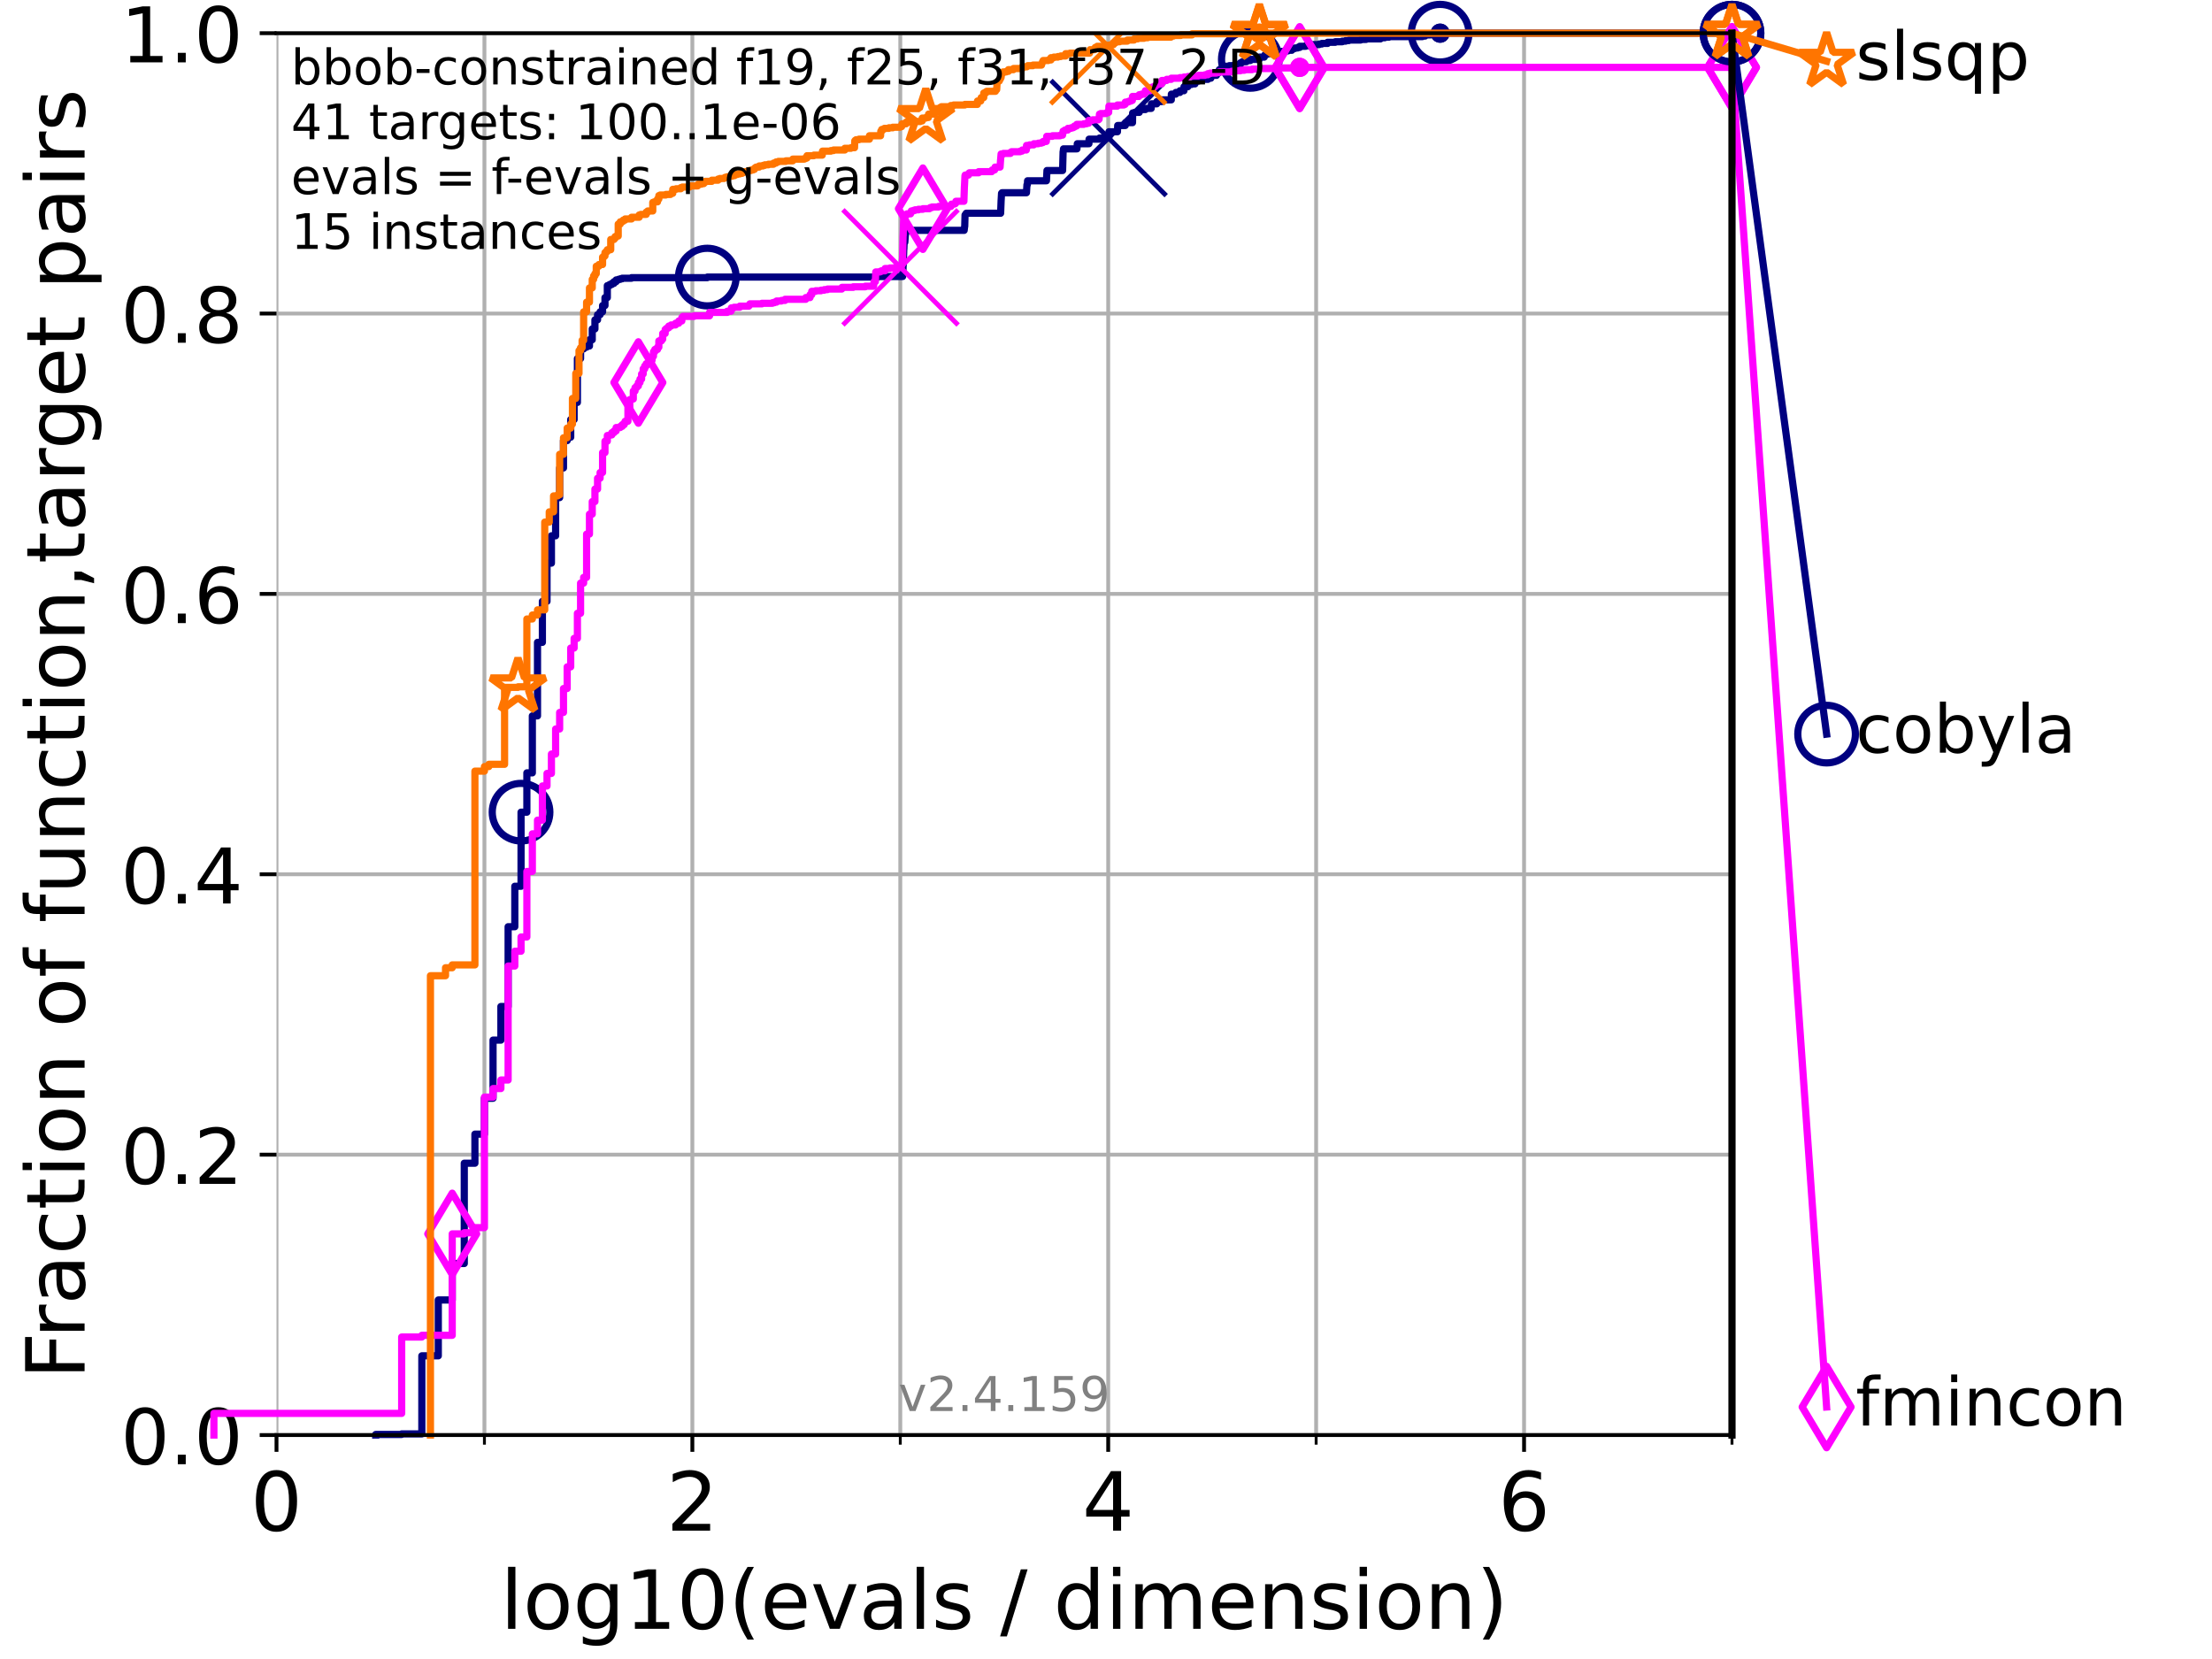 <?xml version="1.0" encoding="utf-8" standalone="no"?>
<!DOCTYPE svg PUBLIC "-//W3C//DTD SVG 1.1//EN"
  "http://www.w3.org/Graphics/SVG/1.1/DTD/svg11.dtd">
<!-- Created with matplotlib (https://matplotlib.org/) -->
<svg height="345.6pt" version="1.1" viewBox="0 0 460.8 345.6" width="460.8pt" xmlns="http://www.w3.org/2000/svg" xmlns:xlink="http://www.w3.org/1999/xlink">
 <defs>
  <style type="text/css">*{stroke-linecap:butt;stroke-linejoin:round;}</style>
 </defs>
 <g id="figure_1">
  <g id="patch_1">
   <path d="M 0 345.6 
L 460.8 345.6 
L 460.8 0 
L 0 0 
z
" style="fill:#ffffff;"/>
  </g>
  <g id="axes_1">
   <g id="patch_2">
    <path d="M 57.6 298.944 
L 360.806 298.944 
L 360.806 6.912 
L 57.6 6.912 
z
" style="fill:#ffffff;"/>
   </g>
   <g id="matplotlib.axis_1">
    <g id="xtick_1">
     <g id="line2d_1">
      <path clip-path="url(#pdd50f31838)" d="M 57.6 298.944 
L 57.6 6.912 
" style="fill:none;stroke:#b0b0b0;stroke-linecap:square;stroke-width:0.8;"/>
     </g>
     <g id="line2d_2">
      <defs>
       <path d="M 0 0 
L 0 3.5 
" id="m912e4397f2" style="stroke:#000000;stroke-width:0.8;"/>
      </defs>
      <g>
       <use style="stroke:#000000;stroke-width:0.8;" x="57.6" xlink:href="#m912e4397f2" y="298.944"/>
      </g>
     </g>
     <g id="text_1">
      <!-- 0 -->
      <g transform="translate(52.192 318.861)scale(0.17 -0.17)">
       <defs>
        <path d="M 31.781 66.406 
Q 24.172 66.406 20.328 58.906 
Q 16.5 51.422 16.5 36.375 
Q 16.5 21.391 20.328 13.891 
Q 24.172 6.391 31.781 6.391 
Q 39.453 6.391 43.281 13.891 
Q 47.125 21.391 47.125 36.375 
Q 47.125 51.422 43.281 58.906 
Q 39.453 66.406 31.781 66.406 
z
M 31.781 74.219 
Q 44.047 74.219 50.516 64.516 
Q 56.984 54.828 56.984 36.375 
Q 56.984 17.969 50.516 8.266 
Q 44.047 -1.422 31.781 -1.422 
Q 19.531 -1.422 13.062 8.266 
Q 6.594 17.969 6.594 36.375 
Q 6.594 54.828 13.062 64.516 
Q 19.531 74.219 31.781 74.219 
z
" id="DejaVuSans-48"/>
       </defs>
       <use xlink:href="#DejaVuSans-48"/>
      </g>
     </g>
    </g>
    <g id="xtick_2">
     <g id="line2d_3">
      <path clip-path="url(#pdd50f31838)" d="M 144.23 298.944 
L 144.23 6.912 
" style="fill:none;stroke:#b0b0b0;stroke-linecap:square;stroke-width:0.8;"/>
     </g>
     <g id="line2d_4">
      <g>
       <use style="stroke:#000000;stroke-width:0.8;" x="144.23" xlink:href="#m912e4397f2" y="298.944"/>
      </g>
     </g>
     <g id="text_2">
      <!-- 2 -->
      <g transform="translate(138.822 318.861)scale(0.17 -0.17)">
       <defs>
        <path d="M 19.188 8.297 
L 53.609 8.297 
L 53.609 0 
L 7.328 0 
L 7.328 8.297 
Q 12.938 14.109 22.625 23.891 
Q 32.328 33.688 34.812 36.531 
Q 39.547 41.844 41.422 45.531 
Q 43.312 49.219 43.312 52.781 
Q 43.312 58.594 39.234 62.25 
Q 35.156 65.922 28.609 65.922 
Q 23.969 65.922 18.812 64.312 
Q 13.672 62.703 7.812 59.422 
L 7.812 69.391 
Q 13.766 71.781 18.938 73 
Q 24.125 74.219 28.422 74.219 
Q 39.75 74.219 46.484 68.547 
Q 53.219 62.891 53.219 53.422 
Q 53.219 48.922 51.531 44.891 
Q 49.859 40.875 45.406 35.406 
Q 44.188 33.984 37.641 27.219 
Q 31.109 20.453 19.188 8.297 
z
" id="DejaVuSans-50"/>
       </defs>
       <use xlink:href="#DejaVuSans-50"/>
      </g>
     </g>
    </g>
    <g id="xtick_3">
     <g id="line2d_5">
      <path clip-path="url(#pdd50f31838)" d="M 230.861 298.944 
L 230.861 6.912 
" style="fill:none;stroke:#b0b0b0;stroke-linecap:square;stroke-width:0.8;"/>
     </g>
     <g id="line2d_6">
      <g>
       <use style="stroke:#000000;stroke-width:0.8;" x="230.861" xlink:href="#m912e4397f2" y="298.944"/>
      </g>
     </g>
     <g id="text_3">
      <!-- 4 -->
      <g transform="translate(225.453 318.861)scale(0.17 -0.17)">
       <defs>
        <path d="M 37.797 64.312 
L 12.891 25.391 
L 37.797 25.391 
z
M 35.203 72.906 
L 47.609 72.906 
L 47.609 25.391 
L 58.016 25.391 
L 58.016 17.188 
L 47.609 17.188 
L 47.609 0 
L 37.797 0 
L 37.797 17.188 
L 4.891 17.188 
L 4.891 26.703 
z
" id="DejaVuSans-52"/>
       </defs>
       <use xlink:href="#DejaVuSans-52"/>
      </g>
     </g>
    </g>
    <g id="xtick_4">
     <g id="line2d_7">
      <path clip-path="url(#pdd50f31838)" d="M 317.491 298.944 
L 317.491 6.912 
" style="fill:none;stroke:#b0b0b0;stroke-linecap:square;stroke-width:0.8;"/>
     </g>
     <g id="line2d_8">
      <g>
       <use style="stroke:#000000;stroke-width:0.8;" x="317.491" xlink:href="#m912e4397f2" y="298.944"/>
      </g>
     </g>
     <g id="text_4">
      <!-- 6 -->
      <g transform="translate(312.083 318.861)scale(0.17 -0.17)">
       <defs>
        <path d="M 33.016 40.375 
Q 26.375 40.375 22.484 35.828 
Q 18.609 31.297 18.609 23.391 
Q 18.609 15.531 22.484 10.953 
Q 26.375 6.391 33.016 6.391 
Q 39.656 6.391 43.531 10.953 
Q 47.406 15.531 47.406 23.391 
Q 47.406 31.297 43.531 35.828 
Q 39.656 40.375 33.016 40.375 
z
M 52.594 71.297 
L 52.594 62.312 
Q 48.875 64.062 45.094 64.984 
Q 41.312 65.922 37.594 65.922 
Q 27.828 65.922 22.672 59.328 
Q 17.531 52.734 16.797 39.406 
Q 19.672 43.656 24.016 45.922 
Q 28.375 48.188 33.594 48.188 
Q 44.578 48.188 50.953 41.516 
Q 57.328 34.859 57.328 23.391 
Q 57.328 12.156 50.688 5.359 
Q 44.047 -1.422 33.016 -1.422 
Q 20.359 -1.422 13.672 8.266 
Q 6.984 17.969 6.984 36.375 
Q 6.984 53.656 15.188 63.938 
Q 23.391 74.219 37.203 74.219 
Q 40.922 74.219 44.703 73.484 
Q 48.484 72.75 52.594 71.297 
z
" id="DejaVuSans-54"/>
       </defs>
       <use xlink:href="#DejaVuSans-54"/>
      </g>
     </g>
    </g>
    <g id="xtick_5">
     <g id="line2d_9">
      <path clip-path="url(#pdd50f31838)" d="M 100.915 298.944 
L 100.915 6.912 
" style="fill:none;stroke:#b0b0b0;stroke-linecap:square;stroke-width:0.8;"/>
     </g>
     <g id="line2d_10">
      <defs>
       <path d="M 0 0 
L 0 2 
" id="md222066d7f" style="stroke:#000000;stroke-width:0.6;"/>
      </defs>
      <g>
       <use style="stroke:#000000;stroke-width:0.6;" x="100.915" xlink:href="#md222066d7f" y="298.944"/>
      </g>
     </g>
    </g>
    <g id="xtick_6">
     <g id="line2d_11">
      <path clip-path="url(#pdd50f31838)" d="M 187.546 298.944 
L 187.546 6.912 
" style="fill:none;stroke:#b0b0b0;stroke-linecap:square;stroke-width:0.8;"/>
     </g>
     <g id="line2d_12">
      <g>
       <use style="stroke:#000000;stroke-width:0.6;" x="187.546" xlink:href="#md222066d7f" y="298.944"/>
      </g>
     </g>
    </g>
    <g id="xtick_7">
     <g id="line2d_13">
      <path clip-path="url(#pdd50f31838)" d="M 274.176 298.944 
L 274.176 6.912 
" style="fill:none;stroke:#b0b0b0;stroke-linecap:square;stroke-width:0.8;"/>
     </g>
     <g id="line2d_14">
      <g>
       <use style="stroke:#000000;stroke-width:0.6;" x="274.176" xlink:href="#md222066d7f" y="298.944"/>
      </g>
     </g>
    </g>
    <g id="xtick_8">
     <g id="line2d_15">
      <path clip-path="url(#pdd50f31838)" d="M 360.806 298.944 
L 360.806 6.912 
" style="fill:none;stroke:#b0b0b0;stroke-linecap:square;stroke-width:0.8;"/>
     </g>
     <g id="line2d_16">
      <g>
       <use style="stroke:#000000;stroke-width:0.6;" x="360.806" xlink:href="#md222066d7f" y="298.944"/>
      </g>
     </g>
    </g>
    <g id="text_5">
     <!-- log10(evals / dimension) -->
     <g transform="translate(104.239 339.314)scale(0.17 -0.17)">
      <defs>
       <path d="M 9.422 75.984 
L 18.406 75.984 
L 18.406 0 
L 9.422 0 
z
" id="DejaVuSans-108"/>
       <path d="M 30.609 48.391 
Q 23.391 48.391 19.188 42.75 
Q 14.984 37.109 14.984 27.297 
Q 14.984 17.484 19.156 11.844 
Q 23.344 6.203 30.609 6.203 
Q 37.797 6.203 41.984 11.859 
Q 46.188 17.531 46.188 27.297 
Q 46.188 37.016 41.984 42.703 
Q 37.797 48.391 30.609 48.391 
z
M 30.609 56 
Q 42.328 56 49.016 48.375 
Q 55.719 40.766 55.719 27.297 
Q 55.719 13.875 49.016 6.219 
Q 42.328 -1.422 30.609 -1.422 
Q 18.844 -1.422 12.172 6.219 
Q 5.516 13.875 5.516 27.297 
Q 5.516 40.766 12.172 48.375 
Q 18.844 56 30.609 56 
z
" id="DejaVuSans-111"/>
       <path d="M 45.406 27.984 
Q 45.406 37.75 41.375 43.109 
Q 37.359 48.484 30.078 48.484 
Q 22.859 48.484 18.828 43.109 
Q 14.797 37.75 14.797 27.984 
Q 14.797 18.266 18.828 12.891 
Q 22.859 7.516 30.078 7.516 
Q 37.359 7.516 41.375 12.891 
Q 45.406 18.266 45.406 27.984 
z
M 54.391 6.781 
Q 54.391 -7.172 48.188 -13.984 
Q 42 -20.797 29.203 -20.797 
Q 24.469 -20.797 20.266 -20.094 
Q 16.062 -19.391 12.109 -17.922 
L 12.109 -9.188 
Q 16.062 -11.328 19.922 -12.344 
Q 23.781 -13.375 27.781 -13.375 
Q 36.625 -13.375 41.016 -8.766 
Q 45.406 -4.156 45.406 5.172 
L 45.406 9.625 
Q 42.625 4.781 38.281 2.391 
Q 33.938 0 27.875 0 
Q 17.828 0 11.672 7.656 
Q 5.516 15.328 5.516 27.984 
Q 5.516 40.672 11.672 48.328 
Q 17.828 56 27.875 56 
Q 33.938 56 38.281 53.609 
Q 42.625 51.219 45.406 46.391 
L 45.406 54.688 
L 54.391 54.688 
z
" id="DejaVuSans-103"/>
       <path d="M 12.406 8.297 
L 28.516 8.297 
L 28.516 63.922 
L 10.984 60.406 
L 10.984 69.391 
L 28.422 72.906 
L 38.281 72.906 
L 38.281 8.297 
L 54.391 8.297 
L 54.391 0 
L 12.406 0 
z
" id="DejaVuSans-49"/>
       <path d="M 31 75.875 
Q 24.469 64.656 21.281 53.656 
Q 18.109 42.672 18.109 31.391 
Q 18.109 20.125 21.312 9.062 
Q 24.516 -2 31 -13.188 
L 23.188 -13.188 
Q 15.875 -1.703 12.234 9.375 
Q 8.594 20.453 8.594 31.391 
Q 8.594 42.281 12.203 53.312 
Q 15.828 64.359 23.188 75.875 
z
" id="DejaVuSans-40"/>
       <path d="M 56.203 29.594 
L 56.203 25.203 
L 14.891 25.203 
Q 15.484 15.922 20.484 11.062 
Q 25.484 6.203 34.422 6.203 
Q 39.594 6.203 44.453 7.469 
Q 49.312 8.734 54.109 11.281 
L 54.109 2.781 
Q 49.266 0.734 44.188 -0.344 
Q 39.109 -1.422 33.891 -1.422 
Q 20.797 -1.422 13.156 6.188 
Q 5.516 13.812 5.516 26.812 
Q 5.516 40.234 12.766 48.109 
Q 20.016 56 32.328 56 
Q 43.359 56 49.781 48.891 
Q 56.203 41.797 56.203 29.594 
z
M 47.219 32.234 
Q 47.125 39.594 43.094 43.984 
Q 39.062 48.391 32.422 48.391 
Q 24.906 48.391 20.391 44.141 
Q 15.875 39.891 15.188 32.172 
z
" id="DejaVuSans-101"/>
       <path d="M 2.984 54.688 
L 12.5 54.688 
L 29.594 8.797 
L 46.688 54.688 
L 56.203 54.688 
L 35.688 0 
L 23.484 0 
z
" id="DejaVuSans-118"/>
       <path d="M 34.281 27.484 
Q 23.391 27.484 19.188 25 
Q 14.984 22.516 14.984 16.5 
Q 14.984 11.719 18.141 8.906 
Q 21.297 6.109 26.703 6.109 
Q 34.188 6.109 38.703 11.406 
Q 43.219 16.703 43.219 25.484 
L 43.219 27.484 
z
M 52.203 31.203 
L 52.203 0 
L 43.219 0 
L 43.219 8.297 
Q 40.141 3.328 35.547 0.953 
Q 30.953 -1.422 24.312 -1.422 
Q 15.922 -1.422 10.953 3.297 
Q 6 8.016 6 15.922 
Q 6 25.141 12.172 29.828 
Q 18.359 34.516 30.609 34.516 
L 43.219 34.516 
L 43.219 35.406 
Q 43.219 41.609 39.141 45 
Q 35.062 48.391 27.688 48.391 
Q 23 48.391 18.547 47.266 
Q 14.109 46.141 10.016 43.891 
L 10.016 52.203 
Q 14.938 54.109 19.578 55.047 
Q 24.219 56 28.609 56 
Q 40.484 56 46.344 49.844 
Q 52.203 43.703 52.203 31.203 
z
" id="DejaVuSans-97"/>
       <path d="M 44.281 53.078 
L 44.281 44.578 
Q 40.484 46.531 36.375 47.5 
Q 32.281 48.484 27.875 48.484 
Q 21.188 48.484 17.844 46.438 
Q 14.5 44.391 14.5 40.281 
Q 14.5 37.156 16.891 35.375 
Q 19.281 33.594 26.516 31.984 
L 29.594 31.297 
Q 39.156 29.25 43.188 25.516 
Q 47.219 21.781 47.219 15.094 
Q 47.219 7.469 41.188 3.016 
Q 35.156 -1.422 24.609 -1.422 
Q 20.219 -1.422 15.453 -0.562 
Q 10.688 0.297 5.422 2 
L 5.422 11.281 
Q 10.406 8.688 15.234 7.391 
Q 20.062 6.109 24.812 6.109 
Q 31.156 6.109 34.562 8.281 
Q 37.984 10.453 37.984 14.406 
Q 37.984 18.062 35.516 20.016 
Q 33.062 21.969 24.703 23.781 
L 21.578 24.516 
Q 13.234 26.266 9.516 29.906 
Q 5.812 33.547 5.812 39.891 
Q 5.812 47.609 11.281 51.797 
Q 16.75 56 26.812 56 
Q 31.781 56 36.172 55.266 
Q 40.578 54.547 44.281 53.078 
z
" id="DejaVuSans-115"/>
       <path id="DejaVuSans-32"/>
       <path d="M 25.391 72.906 
L 33.688 72.906 
L 8.297 -9.281 
L 0 -9.281 
z
" id="DejaVuSans-47"/>
       <path d="M 45.406 46.391 
L 45.406 75.984 
L 54.391 75.984 
L 54.391 0 
L 45.406 0 
L 45.406 8.203 
Q 42.578 3.328 38.25 0.953 
Q 33.938 -1.422 27.875 -1.422 
Q 17.969 -1.422 11.734 6.484 
Q 5.516 14.406 5.516 27.297 
Q 5.516 40.188 11.734 48.094 
Q 17.969 56 27.875 56 
Q 33.938 56 38.25 53.625 
Q 42.578 51.266 45.406 46.391 
z
M 14.797 27.297 
Q 14.797 17.391 18.875 11.75 
Q 22.953 6.109 30.078 6.109 
Q 37.203 6.109 41.297 11.75 
Q 45.406 17.391 45.406 27.297 
Q 45.406 37.203 41.297 42.844 
Q 37.203 48.484 30.078 48.484 
Q 22.953 48.484 18.875 42.844 
Q 14.797 37.203 14.797 27.297 
z
" id="DejaVuSans-100"/>
       <path d="M 9.422 54.688 
L 18.406 54.688 
L 18.406 0 
L 9.422 0 
z
M 9.422 75.984 
L 18.406 75.984 
L 18.406 64.594 
L 9.422 64.594 
z
" id="DejaVuSans-105"/>
       <path d="M 52 44.188 
Q 55.375 50.25 60.062 53.125 
Q 64.75 56 71.094 56 
Q 79.641 56 84.281 50.016 
Q 88.922 44.047 88.922 33.016 
L 88.922 0 
L 79.891 0 
L 79.891 32.719 
Q 79.891 40.578 77.094 44.375 
Q 74.312 48.188 68.609 48.188 
Q 61.625 48.188 57.562 43.547 
Q 53.516 38.922 53.516 30.906 
L 53.516 0 
L 44.484 0 
L 44.484 32.719 
Q 44.484 40.625 41.703 44.406 
Q 38.922 48.188 33.109 48.188 
Q 26.219 48.188 22.156 43.531 
Q 18.109 38.875 18.109 30.906 
L 18.109 0 
L 9.078 0 
L 9.078 54.688 
L 18.109 54.688 
L 18.109 46.188 
Q 21.188 51.219 25.484 53.609 
Q 29.781 56 35.688 56 
Q 41.656 56 45.828 52.969 
Q 50 49.953 52 44.188 
z
" id="DejaVuSans-109"/>
       <path d="M 54.891 33.016 
L 54.891 0 
L 45.906 0 
L 45.906 32.719 
Q 45.906 40.484 42.875 44.328 
Q 39.844 48.188 33.797 48.188 
Q 26.516 48.188 22.312 43.547 
Q 18.109 38.922 18.109 30.906 
L 18.109 0 
L 9.078 0 
L 9.078 54.688 
L 18.109 54.688 
L 18.109 46.188 
Q 21.344 51.125 25.703 53.562 
Q 30.078 56 35.797 56 
Q 45.219 56 50.047 50.172 
Q 54.891 44.344 54.891 33.016 
z
" id="DejaVuSans-110"/>
       <path d="M 8.016 75.875 
L 15.828 75.875 
Q 23.141 64.359 26.781 53.312 
Q 30.422 42.281 30.422 31.391 
Q 30.422 20.453 26.781 9.375 
Q 23.141 -1.703 15.828 -13.188 
L 8.016 -13.188 
Q 14.5 -2 17.703 9.062 
Q 20.906 20.125 20.906 31.391 
Q 20.906 42.672 17.703 53.656 
Q 14.5 64.656 8.016 75.875 
z
" id="DejaVuSans-41"/>
      </defs>
      <use xlink:href="#DejaVuSans-108"/>
      <use x="27.783" xlink:href="#DejaVuSans-111"/>
      <use x="88.965" xlink:href="#DejaVuSans-103"/>
      <use x="152.441" xlink:href="#DejaVuSans-49"/>
      <use x="216.064" xlink:href="#DejaVuSans-48"/>
      <use x="279.688" xlink:href="#DejaVuSans-40"/>
      <use x="318.701" xlink:href="#DejaVuSans-101"/>
      <use x="380.225" xlink:href="#DejaVuSans-118"/>
      <use x="439.404" xlink:href="#DejaVuSans-97"/>
      <use x="500.684" xlink:href="#DejaVuSans-108"/>
      <use x="528.467" xlink:href="#DejaVuSans-115"/>
      <use x="580.566" xlink:href="#DejaVuSans-32"/>
      <use x="612.354" xlink:href="#DejaVuSans-47"/>
      <use x="646.045" xlink:href="#DejaVuSans-32"/>
      <use x="677.832" xlink:href="#DejaVuSans-100"/>
      <use x="741.309" xlink:href="#DejaVuSans-105"/>
      <use x="769.092" xlink:href="#DejaVuSans-109"/>
      <use x="866.504" xlink:href="#DejaVuSans-101"/>
      <use x="928.027" xlink:href="#DejaVuSans-110"/>
      <use x="991.406" xlink:href="#DejaVuSans-115"/>
      <use x="1043.506" xlink:href="#DejaVuSans-105"/>
      <use x="1071.289" xlink:href="#DejaVuSans-111"/>
      <use x="1132.471" xlink:href="#DejaVuSans-110"/>
      <use x="1195.85" xlink:href="#DejaVuSans-41"/>
     </g>
    </g>
   </g>
   <g id="matplotlib.axis_2">
    <g id="ytick_1">
     <g id="line2d_17">
      <path clip-path="url(#pdd50f31838)" d="M 57.6 298.944 
L 360.806 298.944 
" style="fill:none;stroke:#b0b0b0;stroke-linecap:square;stroke-width:0.8;"/>
     </g>
     <g id="line2d_18">
      <defs>
       <path d="M 0 0 
L -3.5 0 
" id="mafa2b2a95a" style="stroke:#000000;stroke-width:0.8;"/>
      </defs>
      <g>
       <use style="stroke:#000000;stroke-width:0.8;" x="57.6" xlink:href="#mafa2b2a95a" y="298.944"/>
      </g>
     </g>
     <g id="text_6">
      <!-- 0.0 -->
      <g transform="translate(25.155 305.023)scale(0.16 -0.16)">
       <defs>
        <path d="M 10.688 12.406 
L 21 12.406 
L 21 0 
L 10.688 0 
z
" id="DejaVuSans-46"/>
       </defs>
       <use xlink:href="#DejaVuSans-48"/>
       <use x="63.623" xlink:href="#DejaVuSans-46"/>
       <use x="95.41" xlink:href="#DejaVuSans-48"/>
      </g>
     </g>
    </g>
    <g id="ytick_2">
     <g id="line2d_19">
      <path clip-path="url(#pdd50f31838)" d="M 57.6 240.538 
L 360.806 240.538 
" style="fill:none;stroke:#b0b0b0;stroke-linecap:square;stroke-width:0.8;"/>
     </g>
     <g id="line2d_20">
      <g>
       <use style="stroke:#000000;stroke-width:0.8;" x="57.6" xlink:href="#mafa2b2a95a" y="240.538"/>
      </g>
     </g>
     <g id="text_7">
      <!-- 0.2 -->
      <g transform="translate(25.155 246.616)scale(0.16 -0.16)">
       <use xlink:href="#DejaVuSans-48"/>
       <use x="63.623" xlink:href="#DejaVuSans-46"/>
       <use x="95.41" xlink:href="#DejaVuSans-50"/>
      </g>
     </g>
    </g>
    <g id="ytick_3">
     <g id="line2d_21">
      <path clip-path="url(#pdd50f31838)" d="M 57.6 182.131 
L 360.806 182.131 
" style="fill:none;stroke:#b0b0b0;stroke-linecap:square;stroke-width:0.8;"/>
     </g>
     <g id="line2d_22">
      <g>
       <use style="stroke:#000000;stroke-width:0.8;" x="57.6" xlink:href="#mafa2b2a95a" y="182.131"/>
      </g>
     </g>
     <g id="text_8">
      <!-- 0.4 -->
      <g transform="translate(25.155 188.21)scale(0.16 -0.16)">
       <use xlink:href="#DejaVuSans-48"/>
       <use x="63.623" xlink:href="#DejaVuSans-46"/>
       <use x="95.41" xlink:href="#DejaVuSans-52"/>
      </g>
     </g>
    </g>
    <g id="ytick_4">
     <g id="line2d_23">
      <path clip-path="url(#pdd50f31838)" d="M 57.6 123.725 
L 360.806 123.725 
" style="fill:none;stroke:#b0b0b0;stroke-linecap:square;stroke-width:0.8;"/>
     </g>
     <g id="line2d_24">
      <g>
       <use style="stroke:#000000;stroke-width:0.8;" x="57.6" xlink:href="#mafa2b2a95a" y="123.725"/>
      </g>
     </g>
     <g id="text_9">
      <!-- 0.6 -->
      <g transform="translate(25.155 129.804)scale(0.16 -0.16)">
       <use xlink:href="#DejaVuSans-48"/>
       <use x="63.623" xlink:href="#DejaVuSans-46"/>
       <use x="95.41" xlink:href="#DejaVuSans-54"/>
      </g>
     </g>
    </g>
    <g id="ytick_5">
     <g id="line2d_25">
      <path clip-path="url(#pdd50f31838)" d="M 57.6 65.318 
L 360.806 65.318 
" style="fill:none;stroke:#b0b0b0;stroke-linecap:square;stroke-width:0.8;"/>
     </g>
     <g id="line2d_26">
      <g>
       <use style="stroke:#000000;stroke-width:0.8;" x="57.6" xlink:href="#mafa2b2a95a" y="65.318"/>
      </g>
     </g>
     <g id="text_10">
      <!-- 0.8 -->
      <g transform="translate(25.155 71.397)scale(0.16 -0.16)">
       <defs>
        <path d="M 31.781 34.625 
Q 24.75 34.625 20.719 30.859 
Q 16.703 27.094 16.703 20.516 
Q 16.703 13.922 20.719 10.156 
Q 24.75 6.391 31.781 6.391 
Q 38.812 6.391 42.859 10.172 
Q 46.922 13.969 46.922 20.516 
Q 46.922 27.094 42.891 30.859 
Q 38.875 34.625 31.781 34.625 
z
M 21.922 38.812 
Q 15.578 40.375 12.031 44.719 
Q 8.5 49.078 8.5 55.328 
Q 8.5 64.062 14.719 69.141 
Q 20.953 74.219 31.781 74.219 
Q 42.672 74.219 48.875 69.141 
Q 55.078 64.062 55.078 55.328 
Q 55.078 49.078 51.531 44.719 
Q 48 40.375 41.703 38.812 
Q 48.828 37.156 52.797 32.312 
Q 56.781 27.484 56.781 20.516 
Q 56.781 9.906 50.312 4.234 
Q 43.844 -1.422 31.781 -1.422 
Q 19.734 -1.422 13.25 4.234 
Q 6.781 9.906 6.781 20.516 
Q 6.781 27.484 10.781 32.312 
Q 14.797 37.156 21.922 38.812 
z
M 18.312 54.391 
Q 18.312 48.734 21.844 45.562 
Q 25.391 42.391 31.781 42.391 
Q 38.141 42.391 41.719 45.562 
Q 45.312 48.734 45.312 54.391 
Q 45.312 60.062 41.719 63.234 
Q 38.141 66.406 31.781 66.406 
Q 25.391 66.406 21.844 63.234 
Q 18.312 60.062 18.312 54.391 
z
" id="DejaVuSans-56"/>
       </defs>
       <use xlink:href="#DejaVuSans-48"/>
       <use x="63.623" xlink:href="#DejaVuSans-46"/>
       <use x="95.41" xlink:href="#DejaVuSans-56"/>
      </g>
     </g>
    </g>
    <g id="ytick_6">
     <g id="line2d_27">
      <path clip-path="url(#pdd50f31838)" d="M 57.6 6.912 
L 360.806 6.912 
" style="fill:none;stroke:#b0b0b0;stroke-linecap:square;stroke-width:0.8;"/>
     </g>
     <g id="line2d_28">
      <g>
       <use style="stroke:#000000;stroke-width:0.8;" x="57.6" xlink:href="#mafa2b2a95a" y="6.912"/>
      </g>
     </g>
     <g id="text_11">
      <!-- 1.0 -->
      <g transform="translate(25.155 12.991)scale(0.16 -0.16)">
       <use xlink:href="#DejaVuSans-49"/>
       <use x="63.623" xlink:href="#DejaVuSans-46"/>
       <use x="95.41" xlink:href="#DejaVuSans-48"/>
      </g>
     </g>
    </g>
    <g id="text_12">
     <!-- Fraction of function,target pairs -->
     <g transform="translate(17.62 287.313)rotate(-90)scale(0.17 -0.17)">
      <defs>
       <path d="M 9.812 72.906 
L 51.703 72.906 
L 51.703 64.594 
L 19.672 64.594 
L 19.672 43.109 
L 48.578 43.109 
L 48.578 34.812 
L 19.672 34.812 
L 19.672 0 
L 9.812 0 
z
" id="DejaVuSans-70"/>
       <path d="M 41.109 46.297 
Q 39.594 47.172 37.812 47.578 
Q 36.031 48 33.891 48 
Q 26.266 48 22.188 43.047 
Q 18.109 38.094 18.109 28.812 
L 18.109 0 
L 9.078 0 
L 9.078 54.688 
L 18.109 54.688 
L 18.109 46.188 
Q 20.953 51.172 25.484 53.578 
Q 30.031 56 36.531 56 
Q 37.453 56 38.578 55.875 
Q 39.703 55.766 41.062 55.516 
z
" id="DejaVuSans-114"/>
       <path d="M 48.781 52.594 
L 48.781 44.188 
Q 44.969 46.297 41.141 47.344 
Q 37.312 48.391 33.406 48.391 
Q 24.656 48.391 19.812 42.844 
Q 14.984 37.312 14.984 27.297 
Q 14.984 17.281 19.812 11.734 
Q 24.656 6.203 33.406 6.203 
Q 37.312 6.203 41.141 7.25 
Q 44.969 8.297 48.781 10.406 
L 48.781 2.094 
Q 45.016 0.344 40.984 -0.531 
Q 36.969 -1.422 32.422 -1.422 
Q 20.062 -1.422 12.781 6.344 
Q 5.516 14.109 5.516 27.297 
Q 5.516 40.672 12.859 48.328 
Q 20.219 56 33.016 56 
Q 37.156 56 41.109 55.141 
Q 45.062 54.297 48.781 52.594 
z
" id="DejaVuSans-99"/>
       <path d="M 18.312 70.219 
L 18.312 54.688 
L 36.812 54.688 
L 36.812 47.703 
L 18.312 47.703 
L 18.312 18.016 
Q 18.312 11.328 20.141 9.422 
Q 21.969 7.516 27.594 7.516 
L 36.812 7.516 
L 36.812 0 
L 27.594 0 
Q 17.188 0 13.234 3.875 
Q 9.281 7.766 9.281 18.016 
L 9.281 47.703 
L 2.688 47.703 
L 2.688 54.688 
L 9.281 54.688 
L 9.281 70.219 
z
" id="DejaVuSans-116"/>
       <path d="M 37.109 75.984 
L 37.109 68.5 
L 28.516 68.5 
Q 23.688 68.5 21.797 66.547 
Q 19.922 64.594 19.922 59.516 
L 19.922 54.688 
L 34.719 54.688 
L 34.719 47.703 
L 19.922 47.703 
L 19.922 0 
L 10.891 0 
L 10.891 47.703 
L 2.297 47.703 
L 2.297 54.688 
L 10.891 54.688 
L 10.891 58.5 
Q 10.891 67.625 15.141 71.797 
Q 19.391 75.984 28.609 75.984 
z
" id="DejaVuSans-102"/>
       <path d="M 8.5 21.578 
L 8.5 54.688 
L 17.484 54.688 
L 17.484 21.922 
Q 17.484 14.156 20.5 10.266 
Q 23.531 6.391 29.594 6.391 
Q 36.859 6.391 41.078 11.031 
Q 45.312 15.672 45.312 23.688 
L 45.312 54.688 
L 54.297 54.688 
L 54.297 0 
L 45.312 0 
L 45.312 8.406 
Q 42.047 3.422 37.719 1 
Q 33.406 -1.422 27.688 -1.422 
Q 18.266 -1.422 13.375 4.438 
Q 8.5 10.297 8.5 21.578 
z
M 31.109 56 
z
" id="DejaVuSans-117"/>
       <path d="M 11.719 12.406 
L 22.016 12.406 
L 22.016 4 
L 14.016 -11.625 
L 7.719 -11.625 
L 11.719 4 
z
" id="DejaVuSans-44"/>
       <path d="M 18.109 8.203 
L 18.109 -20.797 
L 9.078 -20.797 
L 9.078 54.688 
L 18.109 54.688 
L 18.109 46.391 
Q 20.953 51.266 25.266 53.625 
Q 29.594 56 35.594 56 
Q 45.562 56 51.781 48.094 
Q 58.016 40.188 58.016 27.297 
Q 58.016 14.406 51.781 6.484 
Q 45.562 -1.422 35.594 -1.422 
Q 29.594 -1.422 25.266 0.953 
Q 20.953 3.328 18.109 8.203 
z
M 48.688 27.297 
Q 48.688 37.203 44.609 42.844 
Q 40.531 48.484 33.406 48.484 
Q 26.266 48.484 22.188 42.844 
Q 18.109 37.203 18.109 27.297 
Q 18.109 17.391 22.188 11.75 
Q 26.266 6.109 33.406 6.109 
Q 40.531 6.109 44.609 11.75 
Q 48.688 17.391 48.688 27.297 
z
" id="DejaVuSans-112"/>
      </defs>
      <use xlink:href="#DejaVuSans-70"/>
      <use x="50.27" xlink:href="#DejaVuSans-114"/>
      <use x="91.383" xlink:href="#DejaVuSans-97"/>
      <use x="152.662" xlink:href="#DejaVuSans-99"/>
      <use x="207.643" xlink:href="#DejaVuSans-116"/>
      <use x="246.852" xlink:href="#DejaVuSans-105"/>
      <use x="274.635" xlink:href="#DejaVuSans-111"/>
      <use x="335.816" xlink:href="#DejaVuSans-110"/>
      <use x="399.195" xlink:href="#DejaVuSans-32"/>
      <use x="430.982" xlink:href="#DejaVuSans-111"/>
      <use x="492.164" xlink:href="#DejaVuSans-102"/>
      <use x="527.369" xlink:href="#DejaVuSans-32"/>
      <use x="559.156" xlink:href="#DejaVuSans-102"/>
      <use x="594.361" xlink:href="#DejaVuSans-117"/>
      <use x="657.74" xlink:href="#DejaVuSans-110"/>
      <use x="721.119" xlink:href="#DejaVuSans-99"/>
      <use x="776.1" xlink:href="#DejaVuSans-116"/>
      <use x="815.309" xlink:href="#DejaVuSans-105"/>
      <use x="843.092" xlink:href="#DejaVuSans-111"/>
      <use x="904.273" xlink:href="#DejaVuSans-110"/>
      <use x="967.652" xlink:href="#DejaVuSans-44"/>
      <use x="999.439" xlink:href="#DejaVuSans-116"/>
      <use x="1038.648" xlink:href="#DejaVuSans-97"/>
      <use x="1099.928" xlink:href="#DejaVuSans-114"/>
      <use x="1139.291" xlink:href="#DejaVuSans-103"/>
      <use x="1202.768" xlink:href="#DejaVuSans-101"/>
      <use x="1264.291" xlink:href="#DejaVuSans-116"/>
      <use x="1303.5" xlink:href="#DejaVuSans-32"/>
      <use x="1335.287" xlink:href="#DejaVuSans-112"/>
      <use x="1398.764" xlink:href="#DejaVuSans-97"/>
      <use x="1460.043" xlink:href="#DejaVuSans-105"/>
      <use x="1487.826" xlink:href="#DejaVuSans-114"/>
      <use x="1528.939" xlink:href="#DejaVuSans-115"/>
     </g>
    </g>
   </g>
   <g id="line2d_29">
    <defs>
     <path d="M 0 1.5 
C 0.398 1.5 0.779 1.342 1.061 1.061 
C 1.342 0.779 1.5 0.398 1.5 0 
C 1.5 -0.398 1.342 -0.779 1.061 -1.061 
C 0.779 -1.342 0.398 -1.5 0 -1.5 
C -0.398 -1.5 -0.779 -1.342 -1.061 -1.061 
C -1.342 -0.779 -1.5 -0.398 -1.5 0 
C -1.5 0.398 -1.342 0.779 -1.061 1.061 
C -0.779 1.342 -0.398 1.5 0 1.5 
z
" id="m86bcf6486f" style="stroke:#000080;"/>
    </defs>
    <g>
     <use style="fill:#000080;stroke:#000080;" x="300.003" xlink:href="#m86bcf6486f" y="6.912"/>
     <use style="fill:#000080;stroke:#000080;" x="300.003" xlink:href="#m86bcf6486f" y="6.912"/>
    </g>
   </g>
   <g id="line2d_30">
    <path d="M 78.267 298.944 
L 78.267 298.825 
L 83.678 298.825 
L 83.678 298.707 
L 87.876 298.707 
L 87.876 282.443 
L 91.306 282.443 
L 91.306 270.809 
L 94.206 270.809 
L 94.206 263.212 
L 96.718 263.212 
L 96.718 242.318 
L 98.933 242.318 
L 98.933 236.264 
L 100.915 236.264 
L 100.915 228.785 
L 102.708 228.785 
L 102.708 216.676 
L 104.345 216.676 
L 104.345 209.672 
L 105.851 209.672 
L 105.851 193.053 
L 107.245 193.053 
L 107.245 184.624 
L 108.543 184.624 
L 108.543 169.192 
L 109.757 169.192 
L 109.757 161 
L 110.897 161 
L 110.897 149.129 
L 111.972 149.129 
L 111.972 133.815 
L 112.989 133.815 
L 112.989 125.268 
L 113.954 125.268 
L 113.954 117.314 
L 114.872 117.314 
L 114.872 111.616 
L 115.747 111.616 
L 115.747 103.662 
L 116.584 103.662 
L 116.584 97.489 
L 117.384 97.489 
L 117.384 91.791 
L 118.152 91.791 
L 118.152 91.079 
L 118.89 91.079 
L 118.89 87.399 
L 119.6 87.399 
L 119.6 83.838 
L 120.284 83.838 
L 120.284 74.697 
L 120.944 74.697 
L 120.944 72.679 
L 121.582 72.679 
L 121.582 72.322 
L 122.199 72.322 
L 122.199 72.085 
L 122.796 72.085 
L 122.796 70.779 
L 123.375 70.779 
L 123.375 68.524 
L 123.936 68.524 
L 123.936 66.624 
L 124.482 66.624 
L 124.482 65.556 
L 125.012 65.556 
L 125.012 64.962 
L 125.527 64.962 
L 125.527 63.656 
L 126.029 63.656 
L 126.029 61.994 
L 126.517 61.994 
L 126.517 59.502 
L 126.994 59.502 
L 126.994 59.264 
L 127.458 59.264 
L 127.458 59.027 
L 127.911 59.027 
L 127.911 58.671 
L 128.354 58.671 
L 128.354 58.314 
L 128.786 58.314 
L 128.786 58.196 
L 129.209 58.196 
L 129.209 58.077 
L 129.623 58.077 
L 129.623 57.958 
L 131.564 57.958 
L 131.564 57.84 
L 147.344 57.84 
L 147.344 57.721 
L 182.896 57.721 
L 182.896 57.602 
L 188.038 57.602 
L 188.147 55.228 
L 188.165 55.228 
L 188.274 51.904 
L 188.292 51.904 
L 188.347 50.479 
L 188.49 50.479 
L 188.597 49.055 
L 188.615 49.055 
L 188.668 48.461 
L 188.757 48.461 
L 188.862 47.986 
L 200.851 47.986 
L 200.953 47.155 
L 200.971 47.155 
L 201.036 44.781 
L 201.136 44.781 
L 201.2 44.544 
L 201.282 44.544 
L 201.282 44.425 
L 208.449 44.425 
L 208.554 41.695 
L 208.56 41.695 
L 208.64 40.27 
L 208.738 40.27 
L 208.738 40.151 
L 213.83 40.151 
L 213.932 38.489 
L 214.015 38.489 
L 214.061 37.658 
L 217.996 37.658 
L 218.104 35.522 
L 221.359 35.522 
L 221.465 31.604 
L 221.49 31.604 
L 221.548 31.011 
L 224.344 31.011 
L 224.421 29.942 
L 226.841 29.942 
L 226.871 28.992 
L 229.05 28.992 
L 229.053 28.755 
L 230.991 28.755 
L 231.019 27.449 
L 232.783 27.449 
L 232.838 26.143 
L 234.417 26.143 
L 234.473 25.55 
L 235.922 25.55 
L 235.951 23.532 
L 236.335 23.532 
L 236.335 23.413 
L 237.326 23.413 
L 237.372 22.819 
L 238.611 22.819 
L 238.617 22.582 
L 239.818 22.582 
L 239.862 21.632 
L 240.968 21.632 
L 241 21.157 
L 242.04 21.157 
L 242.051 20.801 
L 244.004 20.801 
L 244.014 19.614 
L 244.928 19.614 
L 244.951 19.258 
L 245.802 19.258 
L 245.802 18.902 
L 246.638 18.902 
L 246.651 18.071 
L 247.443 18.071 
L 247.464 17.715 
L 247.688 17.715 
L 247.688 17.596 
L 248.207 17.596 
L 248.207 17.477 
L 248.935 17.477 
L 248.963 16.884 
L 249.673 16.884 
L 249.673 16.765 
L 250.343 16.765 
L 250.343 16.528 
L 251.63 16.528 
L 251.63 16.29 
L 252.243 16.29 
L 252.263 15.697 
L 253.42 15.697 
L 253.429 15.103 
L 253.98 15.103 
L 254.002 14.51 
L 254.218 14.51 
L 254.218 14.391 
L 255.058 14.391 
L 255.071 13.916 
L 255.219 13.916 
L 255.219 13.797 
L 256.078 13.797 
L 256.078 13.679 
L 257.035 13.679 
L 257.035 13.56 
L 257.499 13.56 
L 257.499 13.441 
L 258.394 13.441 
L 258.4 13.085 
L 258.641 13.085 
L 258.641 12.966 
L 258.828 12.966 
L 258.828 12.848 
L 259.661 12.848 
L 259.675 12.61 
L 260.464 12.61 
L 260.467 12.373 
L 262.324 12.373 
L 262.33 11.898 
L 263.364 11.898 
L 263.465 11.542 
L 263.502 11.542 
L 263.502 11.423 
L 263.703 11.423 
L 263.703 11.304 
L 264.024 11.304 
L 264.024 11.186 
L 264.976 11.186 
L 264.976 11.067 
L 265.574 11.067 
L 265.574 10.948 
L 267.014 10.948 
L 267.014 10.711 
L 267.829 10.711 
L 267.829 10.592 
L 268.347 10.592 
L 268.347 10.473 
L 269.1 10.473 
L 269.136 10.236 
L 269.353 10.236 
L 269.353 10.117 
L 269.73 10.117 
L 269.73 9.999 
L 270.306 9.999 
L 270.306 9.88 
L 270.761 9.88 
L 270.761 9.642 
L 271.982 9.642 
L 271.982 9.524 
L 272.494 9.524 
L 272.494 9.405 
L 272.696 9.405 
L 272.696 9.286 
L 274.82 9.286 
L 274.82 9.168 
L 275.363 9.168 
L 275.363 9.049 
L 276.562 9.049 
L 276.562 8.811 
L 278.156 8.811 
L 278.156 8.693 
L 279.626 8.693 
L 279.626 8.574 
L 280.32 8.574 
L 280.32 8.455 
L 280.989 8.455 
L 280.989 8.337 
L 283.451 8.337 
L 283.451 8.218 
L 284.571 8.218 
L 284.571 8.099 
L 287.578 8.099 
L 287.578 7.862 
L 288.482 7.862 
L 288.482 7.743 
L 289.345 7.743 
L 289.345 7.624 
L 296.313 7.624 
L 296.313 7.506 
L 296.887 7.506 
L 296.887 7.268 
L 297.984 7.268 
L 297.984 7.031 
L 300.003 7.031 
L 300.003 6.912 
L 360.806 6.912 
L 360.806 6.912 
" style="fill:none;stroke:#000080;stroke-linecap:square;stroke-width:1.5;"/>
   </g>
   <g id="line2d_31">
    <defs>
     <path d="M 0 6 
C 1.591 6 3.117 5.368 4.243 4.243 
C 5.368 3.117 6 1.591 6 0 
C 6 -1.591 5.368 -3.117 4.243 -4.243 
C 3.117 -5.368 1.591 -6 0 -6 
C -1.591 -6 -3.117 -5.368 -4.243 -4.243 
C -5.368 -3.117 -6 -1.591 -6 0 
C -6 1.591 -5.368 3.117 -4.243 4.243 
C -3.117 5.368 -1.591 6 0 6 
z
" id="m5e96f7a9a0" style="stroke:#000080;stroke-width:1.5;"/>
    </defs>
    <g>
     <use style="fill-opacity:0;stroke:#000080;stroke-width:1.5;" x="108.543" xlink:href="#m5e96f7a9a0" y="169.192"/>
     <use style="fill-opacity:0;stroke:#000080;stroke-width:1.5;" x="147.344" xlink:href="#m5e96f7a9a0" y="57.721"/>
     <use style="fill-opacity:0;stroke:#000080;stroke-width:1.5;" x="260.467" xlink:href="#m5e96f7a9a0" y="12.373"/>
     <use style="fill-opacity:0;stroke:#000080;stroke-width:1.5;" x="300.003" xlink:href="#m5e96f7a9a0" y="6.912"/>
     <use style="fill-opacity:0;stroke:#000080;stroke-width:1.5;" x="360.806" xlink:href="#m5e96f7a9a0" y="6.912"/>
    </g>
   </g>
   <g id="line2d_32">
    <path style="fill:none;stroke:#000080;stroke-linecap:square;stroke-width:1.5;"/>
    <g/>
   </g>
   <g id="line2d_33">
    <path clip-path="url(#pdd50f31838)" d="M 230.939 28.755 
" style="fill:none;stroke:#000080;stroke-linecap:square;stroke-width:1.5;"/>
    <defs>
     <path d="M -12 12 
L 12 -12 
M -12 -12 
L 12 12 
" id="m6c20ec9553" style="stroke:#000080;"/>
    </defs>
    <g clip-path="url(#pdd50f31838)">
     <use style="fill:#000080;stroke:#000080;" x="230.939" xlink:href="#m6c20ec9553" y="28.755"/>
    </g>
   </g>
   <g id="line2d_34">
    <defs>
     <path d="M 0 1.5 
C 0.398 1.5 0.779 1.342 1.061 1.061 
C 1.342 0.779 1.5 0.398 1.5 0 
C 1.5 -0.398 1.342 -0.779 1.061 -1.061 
C 0.779 -1.342 0.398 -1.5 0 -1.5 
C -0.398 -1.5 -0.779 -1.342 -1.061 -1.061 
C -1.342 -0.779 -1.5 -0.398 -1.5 0 
C -1.5 0.398 -1.342 0.779 -1.061 1.061 
C -0.779 1.342 -0.398 1.5 0 1.5 
z
" id="m4d2cea6301" style="stroke:#ff00ff;"/>
    </defs>
    <g>
     <use style="fill:#ff00ff;stroke:#ff00ff;" x="270.745" xlink:href="#m4d2cea6301" y="14.035"/>
     <use style="fill:#ff00ff;stroke:#ff00ff;" x="270.745" xlink:href="#m4d2cea6301" y="14.035"/>
    </g>
   </g>
   <g id="line2d_35">
    <path d="M 44.561 298.944 
L 44.561 294.433 
L 83.678 294.433 
L 83.678 278.526 
L 87.876 278.526 
L 87.876 278.169 
L 94.206 278.169 
L 94.206 257.039 
L 96.718 257.039 
L 96.718 256.801 
L 98.933 256.801 
L 98.933 255.733 
L 100.915 255.733 
L 100.915 228.548 
L 102.708 228.548 
L 102.708 226.767 
L 104.345 226.767 
L 104.345 224.986 
L 105.851 224.986 
L 105.851 201.244 
L 107.245 201.244 
L 107.245 198.157 
L 108.543 198.157 
L 108.543 195.19 
L 109.757 195.19 
L 109.757 181.538 
L 110.897 181.538 
L 110.897 173.703 
L 111.972 173.703 
L 111.972 170.854 
L 112.989 170.854 
L 112.989 163.731 
L 113.954 163.731 
L 113.954 161.119 
L 114.872 161.119 
L 114.872 157.083 
L 115.747 157.083 
L 115.747 151.86 
L 116.584 151.86 
L 116.584 148.417 
L 117.384 148.417 
L 117.384 143.431 
L 118.152 143.431 
L 118.152 138.92 
L 118.89 138.92 
L 118.89 135.002 
L 119.6 135.002 
L 119.6 132.984 
L 120.284 132.984 
L 120.284 127.761 
L 120.944 127.761 
L 120.944 121.469 
L 121.582 121.469 
L 121.582 120.282 
L 122.199 120.282 
L 122.199 111.26 
L 122.796 111.26 
L 122.796 107.105 
L 123.375 107.105 
L 123.375 104.493 
L 123.936 104.493 
L 123.936 101.882 
L 124.482 101.882 
L 124.482 99.626 
L 125.012 99.626 
L 125.012 98.439 
L 125.527 98.439 
L 125.527 94.284 
L 126.029 94.284 
L 126.029 91.91 
L 126.517 91.91 
L 126.517 90.723 
L 126.994 90.723 
L 126.994 90.604 
L 127.458 90.604 
L 127.458 90.129 
L 127.911 90.129 
L 127.911 89.773 
L 128.354 89.773 
L 128.354 89.061 
L 129.209 89.061 
L 129.209 88.823 
L 129.623 88.823 
L 129.623 88.467 
L 130.027 88.467 
L 130.027 88.111 
L 130.226 88.111 
L 130.226 87.755 
L 130.811 87.755 
L 130.811 84.906 
L 131.191 84.906 
L 131.191 83.244 
L 131.564 83.244 
L 131.564 83.125 
L 131.929 83.125 
L 131.929 81.463 
L 132.287 81.463 
L 132.287 80.751 
L 132.639 80.751 
L 132.639 80.395 
L 132.984 80.395 
L 132.984 79.683 
L 133.323 79.683 
L 133.323 78.97 
L 133.656 78.97 
L 133.656 77.902 
L 133.983 77.902 
L 133.983 76.833 
L 134.305 76.833 
L 134.305 76.24 
L 134.621 76.24 
L 134.621 75.765 
L 135.238 75.765 
L 135.238 75.29 
L 135.539 75.29 
L 135.539 75.053 
L 135.835 75.053 
L 135.835 74.222 
L 136.127 74.222 
L 136.127 73.272 
L 136.414 73.272 
L 136.414 72.797 
L 136.975 72.797 
L 136.975 72.322 
L 137.25 72.322 
L 137.25 71.017 
L 137.788 71.017 
L 137.788 70.66 
L 138.051 70.66 
L 138.051 69.473 
L 138.566 69.473 
L 138.566 68.642 
L 138.819 68.642 
L 138.819 68.405 
L 139.068 68.405 
L 139.068 68.286 
L 139.314 68.286 
L 139.314 67.93 
L 139.796 67.93 
L 139.796 67.693 
L 140.725 67.693 
L 140.725 67.337 
L 141.393 67.337 
L 141.393 66.862 
L 142.038 66.862 
L 142.038 66.149 
L 142.248 66.149 
L 142.248 65.912 
L 144.603 65.912 
L 144.603 65.793 
L 147.816 65.793 
L 147.816 65.081 
L 151.478 65.081 
L 151.478 64.844 
L 152.292 64.844 
L 152.353 64.131 
L 152.895 64.131 
L 152.895 64.013 
L 154.101 64.013 
L 154.101 63.775 
L 156.005 63.775 
L 156.005 63.538 
L 156.205 63.538 
L 156.205 63.3 
L 158.717 63.3 
L 158.717 63.182 
L 160.894 63.182 
L 160.894 63.063 
L 161.316 63.063 
L 161.316 62.944 
L 161.766 62.944 
L 161.766 62.707 
L 162.775 62.707 
L 162.775 62.588 
L 163.532 62.588 
L 163.532 62.351 
L 167.85 62.351 
L 167.85 61.994 
L 168.74 61.994 
L 168.74 61.401 
L 169.095 61.401 
L 169.095 60.689 
L 169.905 60.689 
L 169.905 60.57 
L 171.024 60.57 
L 171.024 60.451 
L 171.713 60.451 
L 171.713 60.332 
L 172.378 60.332 
L 172.378 60.214 
L 175.352 60.214 
L 175.406 59.858 
L 177.747 59.858 
L 177.747 59.739 
L 180.263 59.739 
L 180.263 59.62 
L 181.983 59.62 
L 182.084 58.671 
L 182.358 58.671 
L 182.432 56.652 
L 183.324 56.652 
L 183.324 56.534 
L 183.605 56.534 
L 183.605 56.415 
L 184.355 56.415 
L 184.366 55.94 
L 185.396 55.94 
L 185.396 55.821 
L 186.442 55.821 
L 186.442 55.703 
L 187.742 55.703 
L 187.816 55.228 
L 187.89 55.228 
L 188.001 53.922 
L 188.019 53.922 
L 188.129 49.055 
L 188.147 49.055 
L 188.238 45.968 
L 188.274 45.968 
L 188.274 45.612 
L 188.428 45.612 
L 188.508 45.019 
L 188.597 45.019 
L 188.615 44.781 
L 188.897 44.781 
L 188.932 44.544 
L 189.686 44.544 
L 189.786 44.188 
L 189.836 44.188 
L 189.836 43.95 
L 190.256 43.95 
L 190.256 43.831 
L 190.619 43.831 
L 190.619 43.713 
L 191.325 43.713 
L 191.325 43.594 
L 192.255 43.594 
L 192.255 43.475 
L 193.625 43.475 
L 193.625 43.357 
L 193.781 43.357 
L 193.781 43.238 
L 194.155 43.238 
L 194.155 43.119 
L 195.496 43.119 
L 195.496 43.001 
L 198.1 43.001 
L 198.207 42.526 
L 198.785 42.526 
L 198.785 42.407 
L 199.052 42.407 
L 199.128 41.932 
L 200.8 41.932 
L 200.902 38.846 
L 200.911 38.846 
L 201.022 36.59 
L 201.058 36.59 
L 201.058 36.471 
L 201.752 36.471 
L 201.796 36.115 
L 201.936 36.115 
L 201.936 35.996 
L 203.865 35.996 
L 203.873 35.759 
L 206.596 35.759 
L 206.685 35.403 
L 207.201 35.403 
L 207.287 34.809 
L 208.334 34.809 
L 208.44 33.266 
L 208.446 33.266 
L 208.545 32.079 
L 209.025 32.079 
L 209.025 31.96 
L 210.497 31.96 
L 210.52 31.723 
L 210.726 31.723 
L 210.726 31.604 
L 212.507 31.604 
L 212.507 31.485 
L 212.907 31.485 
L 212.956 31.248 
L 213.802 31.248 
L 213.844 30.298 
L 214.454 30.298 
L 214.454 30.18 
L 215.344 30.18 
L 215.366 29.942 
L 216.29 29.942 
L 216.29 29.823 
L 216.904 29.823 
L 216.904 29.705 
L 217.268 29.705 
L 217.303 29.467 
L 217.97 29.467 
L 218.052 28.399 
L 219.229 28.399 
L 219.229 28.28 
L 220.851 28.28 
L 220.851 28.161 
L 221.345 28.161 
L 221.448 27.33 
L 221.728 27.33 
L 221.827 27.093 
L 222.424 27.093 
L 222.465 26.737 
L 223.127 26.737 
L 223.127 26.618 
L 223.534 26.618 
L 223.534 26.5 
L 223.774 26.5 
L 223.807 26.262 
L 224.257 26.262 
L 224.316 25.906 
L 225.759 25.906 
L 225.759 25.787 
L 226.33 25.787 
L 226.33 25.669 
L 226.776 25.669 
L 226.815 25.075 
L 227.617 25.075 
L 227.617 24.956 
L 228.839 24.956 
L 228.839 24.838 
L 228.961 24.838 
L 229.04 23.769 
L 229.292 23.769 
L 229.292 23.65 
L 230.43 23.65 
L 230.43 23.532 
L 230.603 23.532 
L 230.603 23.413 
L 230.956 23.413 
L 231.011 22.107 
L 232.765 22.107 
L 232.772 21.87 
L 234.111 21.87 
L 234.111 21.751 
L 234.373 21.751 
L 234.422 21.276 
L 234.941 21.276 
L 234.941 21.157 
L 235.275 21.157 
L 235.275 21.039 
L 235.639 21.039 
L 235.639 20.92 
L 235.894 20.92 
L 235.915 20.089 
L 237.263 20.089 
L 237.314 19.733 
L 237.772 19.733 
L 237.772 19.614 
L 238.361 19.614 
L 238.371 19.377 
L 238.571 19.377 
L 238.595 18.902 
L 239.577 18.902 
L 239.583 18.665 
L 239.789 18.665 
L 239.831 18.19 
L 240.217 18.19 
L 240.217 18.071 
L 240.625 18.071 
L 240.625 17.952 
L 240.747 17.952 
L 240.771 17.715 
L 240.949 17.715 
L 240.949 17.596 
L 241.311 17.596 
L 241.311 17.477 
L 242.002 17.477 
L 242.033 16.765 
L 243.027 16.765 
L 243.047 16.528 
L 243.992 16.528 
L 244.003 16.29 
L 245.788 16.29 
L 245.788 16.172 
L 246.619 16.172 
L 246.619 16.053 
L 247.434 16.053 
L 247.434 15.934 
L 248.183 15.934 
L 248.183 15.815 
L 249.645 15.815 
L 249.645 15.697 
L 250.999 15.697 
L 250.999 15.578 
L 251.614 15.578 
L 251.616 15.341 
L 252.107 15.341 
L 252.107 15.222 
L 253.407 15.222 
L 253.407 15.103 
L 253.974 15.103 
L 253.974 14.984 
L 256.524 14.984 
L 256.524 14.866 
L 257.025 14.866 
L 257.025 14.747 
L 258.381 14.747 
L 258.381 14.628 
L 259.249 14.628 
L 259.249 14.51 
L 260.85 14.51 
L 260.85 14.391 
L 262.309 14.391 
L 262.309 14.272 
L 265.861 14.272 
L 265.861 14.153 
L 270.745 14.153 
L 270.745 14.035 
L 360.806 14.035 
L 360.806 14.035 
" style="fill:none;stroke:#ff00ff;stroke-linecap:square;stroke-width:1.5;"/>
   </g>
   <g id="line2d_36">
    <defs>
     <path d="M -0 8.485 
L 5.091 0 
L 0 -8.485 
L -5.091 -0 
z
" id="md1e41ad484" style="stroke:#ff00ff;stroke-linejoin:miter;stroke-width:1.5;"/>
    </defs>
    <g>
     <use style="fill-opacity:0;stroke:#ff00ff;stroke-linejoin:miter;stroke-width:1.5;" x="94.206" xlink:href="#md1e41ad484" y="257.039"/>
     <use style="fill-opacity:0;stroke:#ff00ff;stroke-linejoin:miter;stroke-width:1.5;" x="132.984" xlink:href="#md1e41ad484" y="79.683"/>
     <use style="fill-opacity:0;stroke:#ff00ff;stroke-linejoin:miter;stroke-width:1.5;" x="192.255" xlink:href="#md1e41ad484" y="43.475"/>
     <use style="fill-opacity:0;stroke:#ff00ff;stroke-linejoin:miter;stroke-width:1.5;" x="270.745" xlink:href="#md1e41ad484" y="14.153"/>
     <use style="fill-opacity:0;stroke:#ff00ff;stroke-linejoin:miter;stroke-width:1.5;" x="270.745" xlink:href="#md1e41ad484" y="14.035"/>
     <use style="fill-opacity:0;stroke:#ff00ff;stroke-linejoin:miter;stroke-width:1.5;" x="360.806" xlink:href="#md1e41ad484" y="14.035"/>
    </g>
   </g>
   <g id="line2d_37">
    <path style="fill:none;stroke:#ff00ff;stroke-linecap:square;stroke-width:1.5;"/>
    <g/>
   </g>
   <g id="line2d_38">
    <path clip-path="url(#pdd50f31838)" d="M 187.593 55.703 
" style="fill:none;stroke:#ff00ff;stroke-linecap:square;stroke-width:1.5;"/>
    <defs>
     <path d="M -12 12 
L 12 -12 
M -12 -12 
L 12 12 
" id="mf265656c2e" style="stroke:#ff00ff;"/>
    </defs>
    <g clip-path="url(#pdd50f31838)">
     <use style="fill:#ff00ff;stroke:#ff00ff;" x="187.593" xlink:href="#mf265656c2e" y="55.703"/>
    </g>
   </g>
   <g id="line2d_39">
    <defs>
     <path d="M 0 1.5 
C 0.398 1.5 0.779 1.342 1.061 1.061 
C 1.342 0.779 1.5 0.398 1.5 0 
C 1.5 -0.398 1.342 -0.779 1.061 -1.061 
C 0.779 -1.342 0.398 -1.5 0 -1.5 
C -0.398 -1.5 -0.779 -1.342 -1.061 -1.061 
C -1.342 -0.779 -1.5 -0.398 -1.5 0 
C -1.5 0.398 -1.342 0.779 -1.061 1.061 
C -0.779 1.342 -0.398 1.5 0 1.5 
z
" id="mf91fb76520" style="stroke:#ff7500;"/>
    </defs>
    <g>
     <use style="fill:#ff7500;stroke:#ff7500;" x="262.345" xlink:href="#mf91fb76520" y="6.912"/>
     <use style="fill:#ff7500;stroke:#ff7500;" x="262.345" xlink:href="#mf91fb76520" y="6.912"/>
    </g>
   </g>
   <g id="line2d_40">
    <path d="M 89.669 298.944 
L 89.669 203.262 
L 92.812 203.262 
L 92.812 201.6 
L 94.206 201.6 
L 94.206 201.006 
L 98.933 201.006 
L 98.933 160.644 
L 100.915 160.644 
L 100.915 159.695 
L 101.833 159.695 
L 101.833 159.22 
L 105.113 159.22 
L 105.113 143.194 
L 107.905 143.194 
L 107.905 143.075 
L 109.757 143.075 
L 109.757 128.948 
L 110.897 128.948 
L 110.897 128.117 
L 111.972 128.117 
L 111.972 127.049 
L 113.478 127.049 
L 113.478 108.767 
L 114.419 108.767 
L 114.419 106.63 
L 115.315 106.63 
L 115.315 103.306 
L 116.17 103.306 
L 116.17 103.069 
L 116.584 103.069 
L 116.584 94.64 
L 117.384 94.64 
L 117.384 91.198 
L 118.152 91.198 
L 118.152 89.18 
L 118.89 89.18 
L 118.89 88.349 
L 119.248 88.349 
L 119.248 83.007 
L 119.945 83.007 
L 119.945 77.783 
L 120.617 77.783 
L 120.617 73.035 
L 120.944 73.035 
L 120.944 72.441 
L 121.266 72.441 
L 121.266 70.898 
L 121.582 70.898 
L 121.582 64.962 
L 122.199 64.962 
L 122.199 62.944 
L 122.796 62.944 
L 122.796 59.976 
L 123.375 59.976 
L 123.375 58.196 
L 123.658 58.196 
L 123.658 57.483 
L 123.936 57.483 
L 123.936 57.009 
L 124.211 57.009 
L 124.211 55.465 
L 124.748 55.465 
L 124.748 55.109 
L 125.527 55.109 
L 125.527 53.566 
L 125.779 53.566 
L 125.779 53.328 
L 126.029 53.328 
L 126.029 52.616 
L 126.275 52.616 
L 126.275 52.379 
L 126.517 52.379 
L 126.517 52.023 
L 127.227 52.023 
L 127.227 49.886 
L 127.911 49.886 
L 127.911 49.648 
L 128.134 49.648 
L 128.134 49.292 
L 128.354 49.292 
L 128.354 49.174 
L 128.786 49.174 
L 128.786 46.681 
L 129.209 46.681 
L 129.209 46.206 
L 129.623 46.206 
L 129.623 46.087 
L 129.826 46.087 
L 129.826 45.85 
L 130.226 45.85 
L 130.226 45.612 
L 131.564 45.612 
L 131.564 45.256 
L 133.154 45.256 
L 133.154 44.781 
L 133.49 44.781 
L 133.49 44.662 
L 134.621 44.662 
L 134.621 44.188 
L 134.932 44.188 
L 134.932 43.95 
L 135.981 43.95 
L 135.981 42.17 
L 136.271 42.17 
L 136.271 42.051 
L 136.975 42.051 
L 136.975 41.457 
L 137.25 41.457 
L 137.25 40.745 
L 137.521 40.745 
L 137.521 40.626 
L 138.693 40.626 
L 138.693 40.508 
L 139.677 40.508 
L 139.677 40.389 
L 139.796 40.389 
L 139.796 40.27 
L 140.15 40.27 
L 140.15 39.439 
L 140.838 39.439 
L 140.838 39.32 
L 141.826 39.32 
L 141.826 39.083 
L 142.144 39.083 
L 142.144 38.964 
L 143.657 38.964 
L 143.657 38.727 
L 145.327 38.727 
L 145.415 38.371 
L 146.109 38.371 
L 146.109 38.252 
L 146.613 38.252 
L 146.613 38.015 
L 146.86 38.015 
L 146.86 37.777 
L 148.277 37.777 
L 148.277 37.54 
L 149.595 37.54 
L 149.595 37.302 
L 149.945 37.302 
L 149.945 37.184 
L 150.827 37.184 
L 150.827 37.065 
L 151.024 37.065 
L 151.024 36.946 
L 151.414 36.946 
L 151.414 36.827 
L 151.983 36.827 
L 151.983 36.709 
L 152.535 36.709 
L 152.535 36.59 
L 153.013 36.59 
L 153.072 36.353 
L 153.594 36.353 
L 153.594 36.234 
L 154.101 36.234 
L 154.101 36.115 
L 154.596 36.115 
L 154.596 35.996 
L 154.811 35.996 
L 154.811 35.878 
L 155.077 35.878 
L 155.077 35.759 
L 155.803 35.759 
L 155.803 35.64 
L 156.005 35.64 
L 156.005 35.522 
L 156.453 35.522 
L 156.453 35.403 
L 156.89 35.403 
L 156.89 35.284 
L 157.175 35.284 
L 157.175 35.047 
L 157.317 35.047 
L 157.317 34.928 
L 157.503 34.928 
L 157.503 34.809 
L 158.143 34.809 
L 158.143 34.572 
L 158.934 34.572 
L 158.934 34.453 
L 159.317 34.453 
L 159.317 34.335 
L 160.062 34.335 
L 160.062 34.216 
L 161.126 34.216 
L 161.126 33.978 
L 161.654 33.978 
L 161.654 33.741 
L 162.133 33.741 
L 162.133 33.622 
L 163.7 33.622 
L 163.7 33.504 
L 165.146 33.504 
L 165.146 33.147 
L 167.553 33.147 
L 167.553 33.029 
L 167.85 33.029 
L 167.85 32.91 
L 168.117 32.91 
L 168.117 32.435 
L 169.541 32.435 
L 169.541 32.316 
L 171.294 32.316 
L 171.338 31.485 
L 173.08 31.485 
L 173.08 31.367 
L 173.64 31.367 
L 173.64 31.248 
L 175.989 31.248 
L 175.989 30.892 
L 177.266 30.892 
L 177.266 30.773 
L 178.014 30.773 
L 178.061 29.349 
L 178.154 29.349 
L 178.154 29.23 
L 178.324 29.23 
L 178.324 29.111 
L 178.928 29.111 
L 178.928 28.992 
L 181.116 28.992 
L 181.116 28.28 
L 183.442 28.28 
L 183.488 27.33 
L 183.674 27.33 
L 183.674 26.974 
L 184.04 26.974 
L 184.04 26.856 
L 184.243 26.856 
L 184.243 26.737 
L 185.173 26.737 
L 185.173 26.618 
L 185.987 26.618 
L 185.987 26.5 
L 187.508 26.5 
L 187.508 26.381 
L 187.826 26.381 
L 187.918 25.787 
L 188.774 25.787 
L 188.774 25.431 
L 190.691 25.431 
L 190.691 25.312 
L 191.721 25.312 
L 191.721 25.194 
L 192.116 25.194 
L 192.116 24.6 
L 192.861 24.6 
L 192.861 24.481 
L 193.406 24.481 
L 193.44 23.769 
L 194.703 23.769 
L 194.703 23.294 
L 195.589 23.294 
L 195.631 22.701 
L 195.772 22.701 
L 195.796 22.463 
L 195.905 22.463 
L 195.905 22.345 
L 196.121 22.345 
L 196.121 22.226 
L 198.046 22.226 
L 198.046 21.988 
L 198.665 21.988 
L 198.665 21.87 
L 200.99 21.87 
L 200.99 21.751 
L 203.602 21.751 
L 203.63 21.039 
L 204.306 21.039 
L 204.402 20.326 
L 204.932 20.326 
L 204.932 19.377 
L 205.36 19.377 
L 205.36 19.139 
L 205.553 19.139 
L 205.553 19.021 
L 207.366 19.021 
L 207.372 18.783 
L 207.483 18.783 
L 207.483 18.665 
L 207.63 18.665 
L 207.717 17.121 
L 207.861 17.121 
L 207.969 16.884 
L 208.175 16.884 
L 208.231 16.646 
L 208.287 16.646 
L 208.343 16.409 
L 208.427 16.409 
L 208.483 16.172 
L 208.539 16.172 
L 208.649 15.222 
L 208.95 15.222 
L 208.95 14.984 
L 209.625 14.984 
L 209.625 14.866 
L 210.071 14.866 
L 210.071 14.51 
L 211.117 14.51 
L 211.117 14.272 
L 212.971 14.272 
L 212.971 13.916 
L 213.909 13.916 
L 213.909 13.797 
L 214.091 13.797 
L 214.091 13.679 
L 215.18 13.679 
L 215.18 13.56 
L 216.965 13.56 
L 217.054 13.204 
L 217.089 13.204 
L 217.177 12.848 
L 217.229 12.848 
L 217.299 12.61 
L 218.379 12.61 
L 218.379 12.491 
L 218.925 12.491 
L 218.925 12.017 
L 219.519 12.017 
L 219.519 11.898 
L 220.375 11.898 
L 220.375 11.779 
L 220.964 11.779 
L 220.964 11.66 
L 221.989 11.66 
L 221.989 11.186 
L 222.904 11.186 
L 222.904 11.067 
L 226.983 11.067 
L 227.082 10.355 
L 228.026 10.355 
L 228.095 9.999 
L 228.153 9.999 
L 228.153 9.88 
L 228.437 9.88 
L 228.437 9.761 
L 228.571 9.761 
L 228.571 9.642 
L 230.878 9.642 
L 230.878 9.405 
L 231.643 9.405 
L 231.643 9.286 
L 231.963 9.286 
L 231.971 8.93 
L 232.378 8.93 
L 232.38 8.693 
L 233.274 8.693 
L 233.274 8.574 
L 234.829 8.574 
L 234.831 8.337 
L 236.243 8.337 
L 236.243 8.099 
L 237.007 8.099 
L 237.007 7.98 
L 238.294 7.98 
L 238.294 7.862 
L 239.072 7.862 
L 239.072 7.743 
L 243.912 7.743 
L 243.94 7.506 
L 244.462 7.506 
L 244.462 7.387 
L 245.992 7.387 
L 245.992 7.268 
L 248.324 7.268 
L 248.325 7.031 
L 262.345 7.031 
L 262.345 6.912 
L 360.806 6.912 
L 360.806 6.912 
" style="fill:none;stroke:#ff7500;stroke-linecap:square;stroke-width:1.5;"/>
   </g>
   <g id="line2d_41">
    <defs>
     <path d="M 0 -6 
L -1.347 -1.854 
L -5.706 -1.854 
L -2.18 0.708 
L -3.527 4.854 
L -0 2.292 
L 3.527 4.854 
L 2.18 0.708 
L 5.706 -1.854 
L 1.347 -1.854 
z
" id="m10deed7cf4" style="stroke:#ff7500;stroke-linejoin:bevel;stroke-width:1.5;"/>
    </defs>
    <g>
     <use style="fill-opacity:0;stroke:#ff7500;stroke-linejoin:bevel;stroke-width:1.5;" x="107.905" xlink:href="#m10deed7cf4" y="143.075"/>
     <use style="fill-opacity:0;stroke:#ff7500;stroke-linejoin:bevel;stroke-width:1.5;" x="192.861" xlink:href="#m10deed7cf4" y="24.481"/>
     <use style="fill-opacity:0;stroke:#ff7500;stroke-linejoin:bevel;stroke-width:1.5;" x="262.345" xlink:href="#m10deed7cf4" y="7.031"/>
     <use style="fill-opacity:0;stroke:#ff7500;stroke-linejoin:bevel;stroke-width:1.5;" x="262.345" xlink:href="#m10deed7cf4" y="6.912"/>
     <use style="fill-opacity:0;stroke:#ff7500;stroke-linejoin:bevel;stroke-width:1.5;" x="360.806" xlink:href="#m10deed7cf4" y="6.912"/>
    </g>
   </g>
   <g id="line2d_42">
    <path style="fill:none;stroke:#ff7500;stroke-linecap:square;stroke-width:1.5;"/>
    <g/>
   </g>
   <g id="line2d_43">
    <path clip-path="url(#pdd50f31838)" d="M 230.863 9.642 
" style="fill:none;stroke:#ff7500;stroke-linecap:square;stroke-width:1.5;"/>
    <defs>
     <path d="M -12 12 
L 12 -12 
M -12 -12 
L 12 12 
" id="m0b1f0926bd" style="stroke:#ff7500;"/>
    </defs>
    <g clip-path="url(#pdd50f31838)">
     <use style="fill:#ff7500;stroke:#ff7500;" x="230.863" xlink:href="#m0b1f0926bd" y="9.642"/>
    </g>
   </g>
   <g id="line2d_44">
    <path d="M 360.806 14.035 
L 380.515 293.103 
" style="fill:none;stroke:#ff00ff;stroke-linecap:square;stroke-width:1.5;"/>
    <g>
     <use style="fill-opacity:0;stroke:#ff00ff;stroke-linejoin:miter;stroke-width:1.5;" x="360.806" xlink:href="#md1e41ad484" y="14.035"/>
     <use style="fill-opacity:0;stroke:#ff00ff;stroke-linejoin:miter;stroke-width:1.5;" x="380.515" xlink:href="#md1e41ad484" y="293.103"/>
    </g>
   </g>
   <g id="line2d_45">
    <path d="M 360.806 6.912 
L 380.515 152.928 
" style="fill:none;stroke:#000080;stroke-linecap:square;stroke-width:1.5;"/>
    <g>
     <use style="fill-opacity:0;stroke:#000080;stroke-width:1.5;" x="360.806" xlink:href="#m5e96f7a9a0" y="6.912"/>
     <use style="fill-opacity:0;stroke:#000080;stroke-width:1.5;" x="380.515" xlink:href="#m5e96f7a9a0" y="152.928"/>
    </g>
   </g>
   <g id="line2d_46">
    <path d="M 360.806 6.912 
L 380.515 12.753 
" style="fill:none;stroke:#ff7500;stroke-linecap:square;stroke-width:1.5;"/>
    <g>
     <use style="fill-opacity:0;stroke:#ff7500;stroke-linejoin:bevel;stroke-width:1.5;" x="360.806" xlink:href="#m10deed7cf4" y="6.912"/>
     <use style="fill-opacity:0;stroke:#ff7500;stroke-linejoin:bevel;stroke-width:1.5;" x="380.515" xlink:href="#m10deed7cf4" y="12.753"/>
    </g>
   </g>
   <g id="line2d_47">
    <path d="M 360.806 298.944 
L 360.806 6.912 
" style="fill:none;stroke:#000000;stroke-linecap:square;stroke-width:1.5;"/>
   </g>
   <g id="patch_3">
    <path d="M 57.6 298.944 
L 360.806 298.944 
" style="fill:none;stroke:#000000;stroke-linecap:square;stroke-linejoin:miter;stroke-width:0.8;"/>
   </g>
   <g id="patch_4">
    <path d="M 57.6 6.912 
L 360.806 6.912 
" style="fill:none;stroke:#000000;stroke-linecap:square;stroke-linejoin:miter;stroke-width:0.8;"/>
   </g>
   <g id="text_13">
    <!-- fmincon -->
    <g transform="translate(386.579 296.966)scale(0.14 -0.14)">
     <use xlink:href="#DejaVuSans-102"/>
     <use x="35.205" xlink:href="#DejaVuSans-109"/>
     <use x="132.617" xlink:href="#DejaVuSans-105"/>
     <use x="160.4" xlink:href="#DejaVuSans-110"/>
     <use x="223.779" xlink:href="#DejaVuSans-99"/>
     <use x="278.76" xlink:href="#DejaVuSans-111"/>
     <use x="339.941" xlink:href="#DejaVuSans-110"/>
    </g>
   </g>
   <g id="text_14">
    <!-- cobyla -->
    <g transform="translate(386.579 156.791)scale(0.14 -0.14)">
     <defs>
      <path d="M 48.688 27.297 
Q 48.688 37.203 44.609 42.844 
Q 40.531 48.484 33.406 48.484 
Q 26.266 48.484 22.188 42.844 
Q 18.109 37.203 18.109 27.297 
Q 18.109 17.391 22.188 11.75 
Q 26.266 6.109 33.406 6.109 
Q 40.531 6.109 44.609 11.75 
Q 48.688 17.391 48.688 27.297 
z
M 18.109 46.391 
Q 20.953 51.266 25.266 53.625 
Q 29.594 56 35.594 56 
Q 45.562 56 51.781 48.094 
Q 58.016 40.188 58.016 27.297 
Q 58.016 14.406 51.781 6.484 
Q 45.562 -1.422 35.594 -1.422 
Q 29.594 -1.422 25.266 0.953 
Q 20.953 3.328 18.109 8.203 
L 18.109 0 
L 9.078 0 
L 9.078 75.984 
L 18.109 75.984 
z
" id="DejaVuSans-98"/>
      <path d="M 32.172 -5.078 
Q 28.375 -14.844 24.75 -17.812 
Q 21.141 -20.797 15.094 -20.797 
L 7.906 -20.797 
L 7.906 -13.281 
L 13.188 -13.281 
Q 16.891 -13.281 18.938 -11.516 
Q 21 -9.766 23.484 -3.219 
L 25.094 0.875 
L 2.984 54.688 
L 12.5 54.688 
L 29.594 11.922 
L 46.688 54.688 
L 56.203 54.688 
z
" id="DejaVuSans-121"/>
     </defs>
     <use xlink:href="#DejaVuSans-99"/>
     <use x="54.98" xlink:href="#DejaVuSans-111"/>
     <use x="116.162" xlink:href="#DejaVuSans-98"/>
     <use x="179.639" xlink:href="#DejaVuSans-121"/>
     <use x="238.818" xlink:href="#DejaVuSans-108"/>
     <use x="266.602" xlink:href="#DejaVuSans-97"/>
    </g>
   </g>
   <g id="text_15">
    <!-- slsqp -->
    <g transform="translate(386.579 16.616)scale(0.14 -0.14)">
     <defs>
      <path d="M 14.797 27.297 
Q 14.797 17.391 18.875 11.75 
Q 22.953 6.109 30.078 6.109 
Q 37.203 6.109 41.297 11.75 
Q 45.406 17.391 45.406 27.297 
Q 45.406 37.203 41.297 42.844 
Q 37.203 48.484 30.078 48.484 
Q 22.953 48.484 18.875 42.844 
Q 14.797 37.203 14.797 27.297 
z
M 45.406 8.203 
Q 42.578 3.328 38.25 0.953 
Q 33.938 -1.422 27.875 -1.422 
Q 17.969 -1.422 11.734 6.484 
Q 5.516 14.406 5.516 27.297 
Q 5.516 40.188 11.734 48.094 
Q 17.969 56 27.875 56 
Q 33.938 56 38.25 53.625 
Q 42.578 51.266 45.406 46.391 
L 45.406 54.688 
L 54.391 54.688 
L 54.391 -20.797 
L 45.406 -20.797 
z
" id="DejaVuSans-113"/>
     </defs>
     <use xlink:href="#DejaVuSans-115"/>
     <use x="52.1" xlink:href="#DejaVuSans-108"/>
     <use x="79.883" xlink:href="#DejaVuSans-115"/>
     <use x="131.982" xlink:href="#DejaVuSans-113"/>
     <use x="195.459" xlink:href="#DejaVuSans-112"/>
    </g>
   </g>
   <g id="text_16">
    <!-- bbob-constrained f19, f25, f31, f37, 2-D -->
    <g transform="translate(60.632 17.583)scale(0.102 -0.102)">
     <defs>
      <path d="M 4.891 31.391 
L 31.203 31.391 
L 31.203 23.391 
L 4.891 23.391 
z
" id="DejaVuSans-45"/>
      <path d="M 10.984 1.516 
L 10.984 10.5 
Q 14.703 8.734 18.5 7.812 
Q 22.312 6.891 25.984 6.891 
Q 35.75 6.891 40.891 13.453 
Q 46.047 20.016 46.781 33.406 
Q 43.953 29.203 39.594 26.953 
Q 35.25 24.703 29.984 24.703 
Q 19.047 24.703 12.672 31.312 
Q 6.297 37.938 6.297 49.422 
Q 6.297 60.641 12.938 67.422 
Q 19.578 74.219 30.609 74.219 
Q 43.266 74.219 49.922 64.516 
Q 56.594 54.828 56.594 36.375 
Q 56.594 19.141 48.406 8.859 
Q 40.234 -1.422 26.422 -1.422 
Q 22.703 -1.422 18.891 -0.688 
Q 15.094 0.047 10.984 1.516 
z
M 30.609 32.422 
Q 37.25 32.422 41.125 36.953 
Q 45.016 41.5 45.016 49.422 
Q 45.016 57.281 41.125 61.844 
Q 37.25 66.406 30.609 66.406 
Q 23.969 66.406 20.094 61.844 
Q 16.219 57.281 16.219 49.422 
Q 16.219 41.5 20.094 36.953 
Q 23.969 32.422 30.609 32.422 
z
" id="DejaVuSans-57"/>
      <path d="M 10.797 72.906 
L 49.516 72.906 
L 49.516 64.594 
L 19.828 64.594 
L 19.828 46.734 
Q 21.969 47.469 24.109 47.828 
Q 26.266 48.188 28.422 48.188 
Q 40.625 48.188 47.75 41.5 
Q 54.891 34.812 54.891 23.391 
Q 54.891 11.625 47.562 5.094 
Q 40.234 -1.422 26.906 -1.422 
Q 22.312 -1.422 17.547 -0.641 
Q 12.797 0.141 7.719 1.703 
L 7.719 11.625 
Q 12.109 9.234 16.797 8.062 
Q 21.484 6.891 26.703 6.891 
Q 35.156 6.891 40.078 11.328 
Q 45.016 15.766 45.016 23.391 
Q 45.016 31 40.078 35.438 
Q 35.156 39.891 26.703 39.891 
Q 22.75 39.891 18.812 39.016 
Q 14.891 38.141 10.797 36.281 
z
" id="DejaVuSans-53"/>
      <path d="M 40.578 39.312 
Q 47.656 37.797 51.625 33 
Q 55.609 28.219 55.609 21.188 
Q 55.609 10.406 48.188 4.484 
Q 40.766 -1.422 27.094 -1.422 
Q 22.516 -1.422 17.656 -0.516 
Q 12.797 0.391 7.625 2.203 
L 7.625 11.719 
Q 11.719 9.328 16.594 8.109 
Q 21.484 6.891 26.812 6.891 
Q 36.078 6.891 40.938 10.547 
Q 45.797 14.203 45.797 21.188 
Q 45.797 27.641 41.281 31.266 
Q 36.766 34.906 28.719 34.906 
L 20.219 34.906 
L 20.219 43.016 
L 29.109 43.016 
Q 36.375 43.016 40.234 45.922 
Q 44.094 48.828 44.094 54.297 
Q 44.094 59.906 40.109 62.906 
Q 36.141 65.922 28.719 65.922 
Q 24.656 65.922 20.016 65.031 
Q 15.375 64.156 9.812 62.312 
L 9.812 71.094 
Q 15.438 72.656 20.344 73.438 
Q 25.25 74.219 29.594 74.219 
Q 40.828 74.219 47.359 69.109 
Q 53.906 64.016 53.906 55.328 
Q 53.906 49.266 50.438 45.094 
Q 46.969 40.922 40.578 39.312 
z
" id="DejaVuSans-51"/>
      <path d="M 8.203 72.906 
L 55.078 72.906 
L 55.078 68.703 
L 28.609 0 
L 18.312 0 
L 43.219 64.594 
L 8.203 64.594 
z
" id="DejaVuSans-55"/>
      <path d="M 19.672 64.797 
L 19.672 8.109 
L 31.594 8.109 
Q 46.688 8.109 53.688 14.938 
Q 60.688 21.781 60.688 36.531 
Q 60.688 51.172 53.688 57.984 
Q 46.688 64.797 31.594 64.797 
z
M 9.812 72.906 
L 30.078 72.906 
Q 51.266 72.906 61.172 64.094 
Q 71.094 55.281 71.094 36.531 
Q 71.094 17.672 61.125 8.828 
Q 51.172 0 30.078 0 
L 9.812 0 
z
" id="DejaVuSans-68"/>
     </defs>
     <use xlink:href="#DejaVuSans-98"/>
     <use x="63.477" xlink:href="#DejaVuSans-98"/>
     <use x="126.953" xlink:href="#DejaVuSans-111"/>
     <use x="188.135" xlink:href="#DejaVuSans-98"/>
     <use x="251.611" xlink:href="#DejaVuSans-45"/>
     <use x="287.695" xlink:href="#DejaVuSans-99"/>
     <use x="342.676" xlink:href="#DejaVuSans-111"/>
     <use x="403.857" xlink:href="#DejaVuSans-110"/>
     <use x="467.236" xlink:href="#DejaVuSans-115"/>
     <use x="519.336" xlink:href="#DejaVuSans-116"/>
     <use x="558.545" xlink:href="#DejaVuSans-114"/>
     <use x="599.658" xlink:href="#DejaVuSans-97"/>
     <use x="660.938" xlink:href="#DejaVuSans-105"/>
     <use x="688.721" xlink:href="#DejaVuSans-110"/>
     <use x="752.1" xlink:href="#DejaVuSans-101"/>
     <use x="813.623" xlink:href="#DejaVuSans-100"/>
     <use x="877.1" xlink:href="#DejaVuSans-32"/>
     <use x="908.887" xlink:href="#DejaVuSans-102"/>
     <use x="944.092" xlink:href="#DejaVuSans-49"/>
     <use x="1007.715" xlink:href="#DejaVuSans-57"/>
     <use x="1071.338" xlink:href="#DejaVuSans-44"/>
     <use x="1103.125" xlink:href="#DejaVuSans-32"/>
     <use x="1134.912" xlink:href="#DejaVuSans-102"/>
     <use x="1170.117" xlink:href="#DejaVuSans-50"/>
     <use x="1233.74" xlink:href="#DejaVuSans-53"/>
     <use x="1297.363" xlink:href="#DejaVuSans-44"/>
     <use x="1329.15" xlink:href="#DejaVuSans-32"/>
     <use x="1360.938" xlink:href="#DejaVuSans-102"/>
     <use x="1396.143" xlink:href="#DejaVuSans-51"/>
     <use x="1459.766" xlink:href="#DejaVuSans-49"/>
     <use x="1523.389" xlink:href="#DejaVuSans-44"/>
     <use x="1555.176" xlink:href="#DejaVuSans-32"/>
     <use x="1586.963" xlink:href="#DejaVuSans-102"/>
     <use x="1622.168" xlink:href="#DejaVuSans-51"/>
     <use x="1685.791" xlink:href="#DejaVuSans-55"/>
     <use x="1749.414" xlink:href="#DejaVuSans-44"/>
     <use x="1781.201" xlink:href="#DejaVuSans-32"/>
     <use x="1812.988" xlink:href="#DejaVuSans-50"/>
     <use x="1876.611" xlink:href="#DejaVuSans-45"/>
     <use x="1912.695" xlink:href="#DejaVuSans-68"/>
    </g>
    <!-- 41 targets: 100..1e-06 -->
    <g transform="translate(60.632 29.004)scale(0.102 -0.102)">
     <defs>
      <path d="M 11.719 12.406 
L 22.016 12.406 
L 22.016 0 
L 11.719 0 
z
M 11.719 51.703 
L 22.016 51.703 
L 22.016 39.312 
L 11.719 39.312 
z
" id="DejaVuSans-58"/>
     </defs>
     <use xlink:href="#DejaVuSans-52"/>
     <use x="63.623" xlink:href="#DejaVuSans-49"/>
     <use x="127.246" xlink:href="#DejaVuSans-32"/>
     <use x="159.033" xlink:href="#DejaVuSans-116"/>
     <use x="198.242" xlink:href="#DejaVuSans-97"/>
     <use x="259.521" xlink:href="#DejaVuSans-114"/>
     <use x="298.885" xlink:href="#DejaVuSans-103"/>
     <use x="362.361" xlink:href="#DejaVuSans-101"/>
     <use x="423.885" xlink:href="#DejaVuSans-116"/>
     <use x="463.094" xlink:href="#DejaVuSans-115"/>
     <use x="515.193" xlink:href="#DejaVuSans-58"/>
     <use x="548.885" xlink:href="#DejaVuSans-32"/>
     <use x="580.672" xlink:href="#DejaVuSans-49"/>
     <use x="644.295" xlink:href="#DejaVuSans-48"/>
     <use x="707.918" xlink:href="#DejaVuSans-48"/>
     <use x="771.541" xlink:href="#DejaVuSans-46"/>
     <use x="803.328" xlink:href="#DejaVuSans-46"/>
     <use x="835.115" xlink:href="#DejaVuSans-49"/>
     <use x="898.738" xlink:href="#DejaVuSans-101"/>
     <use x="960.262" xlink:href="#DejaVuSans-45"/>
     <use x="996.346" xlink:href="#DejaVuSans-48"/>
     <use x="1059.969" xlink:href="#DejaVuSans-54"/>
    </g>
    <!-- evals = f-evals + g-evals -->
    <g transform="translate(60.632 40.426)scale(0.102 -0.102)">
     <defs>
      <path d="M 10.594 45.406 
L 73.188 45.406 
L 73.188 37.203 
L 10.594 37.203 
z
M 10.594 25.484 
L 73.188 25.484 
L 73.188 17.188 
L 10.594 17.188 
z
" id="DejaVuSans-61"/>
      <path d="M 46 62.703 
L 46 35.5 
L 73.188 35.5 
L 73.188 27.203 
L 46 27.203 
L 46 0 
L 37.797 0 
L 37.797 27.203 
L 10.594 27.203 
L 10.594 35.5 
L 37.797 35.5 
L 37.797 62.703 
z
" id="DejaVuSans-43"/>
     </defs>
     <use xlink:href="#DejaVuSans-101"/>
     <use x="61.523" xlink:href="#DejaVuSans-118"/>
     <use x="120.703" xlink:href="#DejaVuSans-97"/>
     <use x="181.982" xlink:href="#DejaVuSans-108"/>
     <use x="209.766" xlink:href="#DejaVuSans-115"/>
     <use x="261.865" xlink:href="#DejaVuSans-32"/>
     <use x="293.652" xlink:href="#DejaVuSans-61"/>
     <use x="377.441" xlink:href="#DejaVuSans-32"/>
     <use x="409.229" xlink:href="#DejaVuSans-102"/>
     <use x="438.934" xlink:href="#DejaVuSans-45"/>
     <use x="475.018" xlink:href="#DejaVuSans-101"/>
     <use x="536.541" xlink:href="#DejaVuSans-118"/>
     <use x="595.721" xlink:href="#DejaVuSans-97"/>
     <use x="657" xlink:href="#DejaVuSans-108"/>
     <use x="684.783" xlink:href="#DejaVuSans-115"/>
     <use x="736.883" xlink:href="#DejaVuSans-32"/>
     <use x="768.67" xlink:href="#DejaVuSans-43"/>
     <use x="852.459" xlink:href="#DejaVuSans-32"/>
     <use x="884.246" xlink:href="#DejaVuSans-103"/>
     <use x="947.723" xlink:href="#DejaVuSans-45"/>
     <use x="983.807" xlink:href="#DejaVuSans-101"/>
     <use x="1045.33" xlink:href="#DejaVuSans-118"/>
     <use x="1104.51" xlink:href="#DejaVuSans-97"/>
     <use x="1165.789" xlink:href="#DejaVuSans-108"/>
     <use x="1193.572" xlink:href="#DejaVuSans-115"/>
    </g>
    <!-- 15 instances -->
    <g transform="translate(60.632 51.848)scale(0.102 -0.102)">
     <use xlink:href="#DejaVuSans-49"/>
     <use x="63.623" xlink:href="#DejaVuSans-53"/>
     <use x="127.246" xlink:href="#DejaVuSans-32"/>
     <use x="159.033" xlink:href="#DejaVuSans-105"/>
     <use x="186.816" xlink:href="#DejaVuSans-110"/>
     <use x="250.195" xlink:href="#DejaVuSans-115"/>
     <use x="302.295" xlink:href="#DejaVuSans-116"/>
     <use x="341.504" xlink:href="#DejaVuSans-97"/>
     <use x="402.783" xlink:href="#DejaVuSans-110"/>
     <use x="466.162" xlink:href="#DejaVuSans-99"/>
     <use x="521.143" xlink:href="#DejaVuSans-101"/>
     <use x="582.666" xlink:href="#DejaVuSans-115"/>
    </g>
   </g>
   <g id="text_17">
    <!-- v2.4.159 -->
    <g style="fill:#808080;" transform="translate(187.159 293.944)scale(0.1 -0.1)">
     <use xlink:href="#DejaVuSans-118"/>
     <use x="59.18" xlink:href="#DejaVuSans-50"/>
     <use x="122.803" xlink:href="#DejaVuSans-46"/>
     <use x="154.59" xlink:href="#DejaVuSans-52"/>
     <use x="218.213" xlink:href="#DejaVuSans-46"/>
     <use x="250" xlink:href="#DejaVuSans-49"/>
     <use x="313.623" xlink:href="#DejaVuSans-53"/>
     <use x="377.246" xlink:href="#DejaVuSans-57"/>
    </g>
   </g>
  </g>
 </g>
 <defs>
  <clipPath id="pdd50f31838">
   <rect height="292.032" width="303.206" x="57.6" y="6.912"/>
  </clipPath>
 </defs>
</svg>
